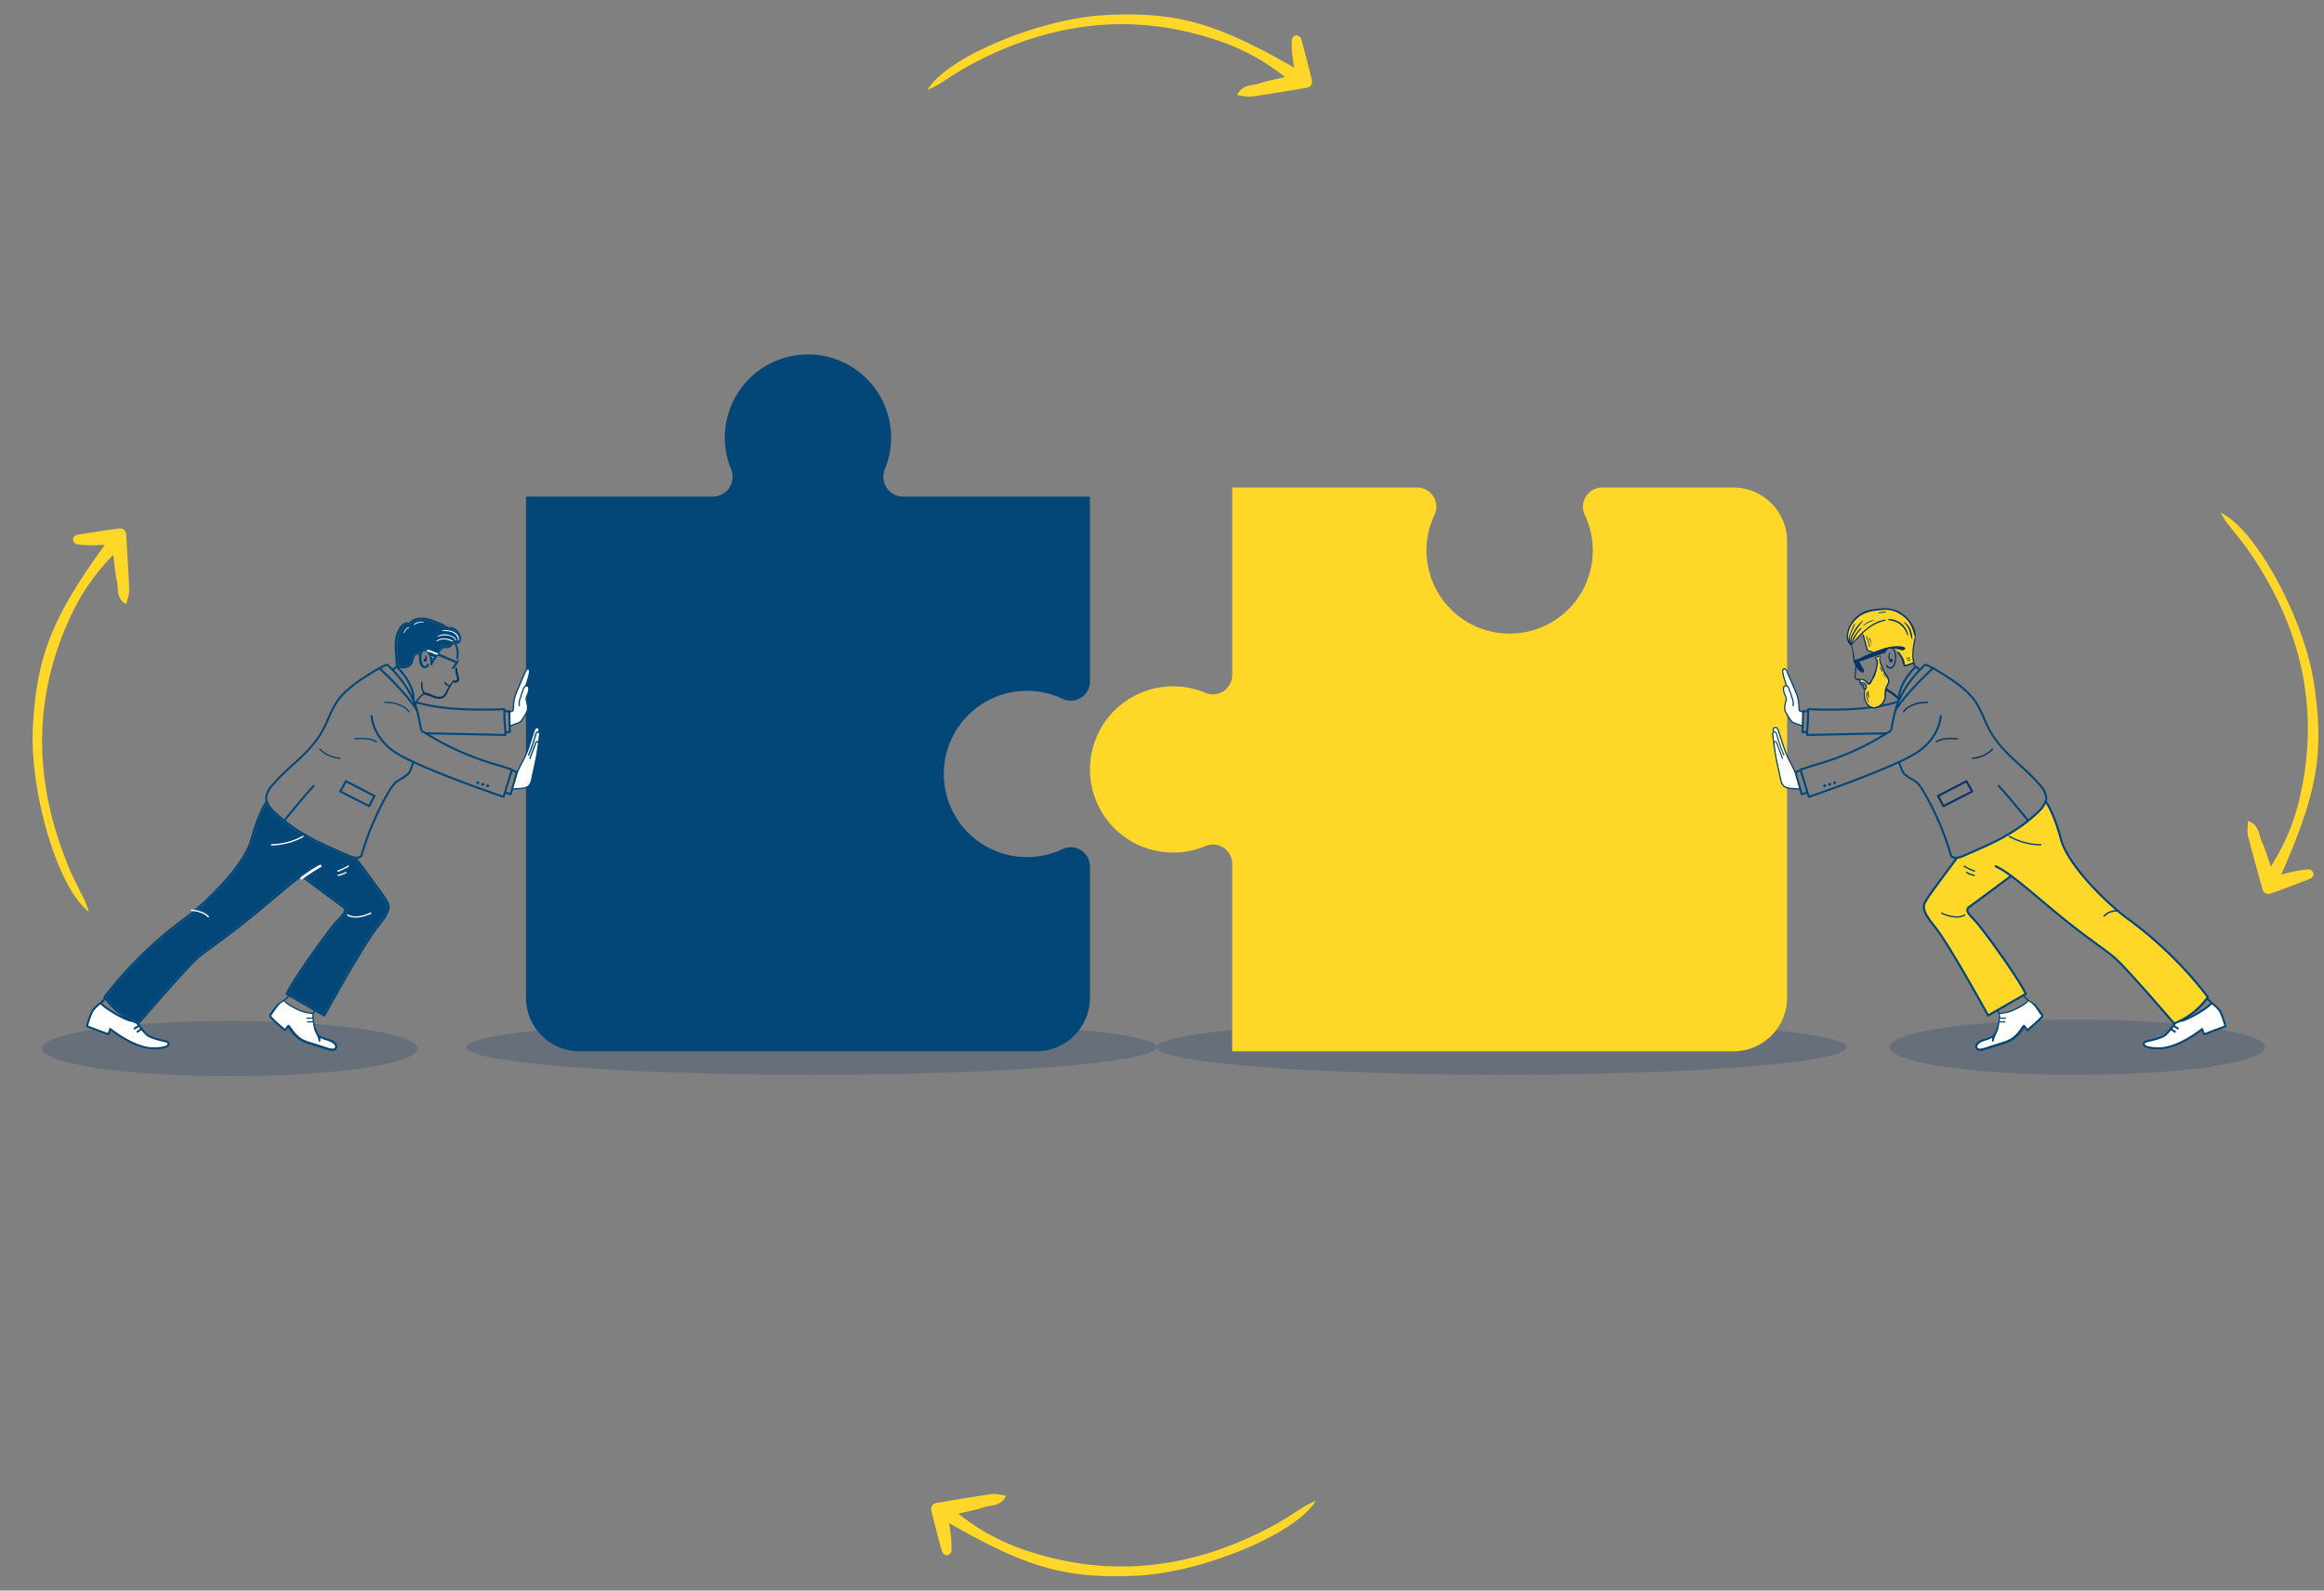 <svg xmlns="http://www.w3.org/2000/svg" xmlns:xlink="http://www.w3.org/1999/xlink" width="1615.786" height="1106.185" viewBox="0 0 1615.786 1106.185">
  <rect x="0" y="0" width="1615.786" height="1106.185" fill="#808080" stroke="none"/>
  <defs>
    <clipPath id="clip-path">
      <rect id="Rectangle_2387" data-name="Rectangle 2387" width="266.295" height="62.762" fill="#ffd729"/>
    </clipPath>
    <clipPath id="clip-path-5">
      <rect id="Rectangle_2402" data-name="Rectangle 2402" width="1545.594" height="501.996" fill="none"/>
    </clipPath>
    <clipPath id="clip-path-7">
      <rect id="Rectangle_2395" data-name="Rectangle 2395" width="479.808" height="38.44" fill="none"/>
    </clipPath>
    <clipPath id="clip-path-10">
      <rect id="Rectangle_2398" data-name="Rectangle 2398" width="261.068" height="38.44" fill="none"/>
    </clipPath>
    <clipPath id="clip-path-11">
      <rect id="Rectangle_2399" data-name="Rectangle 2399" width="261.069" height="38.44" fill="none"/>
    </clipPath>
  </defs>
  <g id="Group_1302" data-name="Group 1302" transform="translate(-157.976 -2903.789)">
    <g id="Group_1153" data-name="Group 1153" transform="matrix(0.998, 0.07, -0.07, 0.998, 807.109, 2903.789)">
      <g id="Group_1152" data-name="Group 1152" transform="translate(0 0)" clip-path="url(#clip-path)">
        <path id="Path_5201" data-name="Path 5201" d="M0,62.762C11.922,38.808,75.212,7.407,120.127,2.058c48.617-5.789,76.366-.179,133.053,27.291-.8-3.815-1.564-6.779-2.022-9.79a57.229,57.229,0,0,1-.9-9.9c.025-1.026,1.811-2.682,2.94-2.817A4.218,4.218,0,0,1,256.621,9c3.277,9.167,6.356,18.405,9.33,27.675.992,3.094-.158,5.363-3.535,6.162-12.417,2.931-24.8,6.019-37.271,8.684-2.94.629-6.186-.167-10.153-.346,3.191-8.053,10.026-7.059,14.927-9.172,5.179-2.235,10.754-3.554,17.364-5.656a150.78,150.78,0,0,0-48.384-22.1C137.075-1.941,80.038,10.206,26.949,44.261c-6.912,4.434-13.308,9.668-20,14.445C5.135,60,3.1,60.969,0,62.762" transform="translate(0 0)" fill="#ffd729"/>
      </g>
    </g>
    <g id="Group_1160" data-name="Group 1160" transform="matrix(0.998, 0.07, -0.07, 0.998, 807.109, 3928.789)">
      <g id="Group_1152-2" data-name="Group 1152" transform="translate(0 0)" clip-path="url(#clip-path)">
        <path id="Path_5201-2" data-name="Path 5201" d="M266.295,0c-11.922,23.953-75.212,55.355-120.127,60.7C97.55,66.493,69.8,60.882,13.114,33.413c.8,3.815,1.564,6.779,2.022,9.79a57.229,57.229,0,0,1,.9,9.9c-.025,1.026-1.811,2.682-2.94,2.817a4.218,4.218,0,0,1-3.417-2.159C6.4,44.594,3.318,35.355.344,26.086c-.992-3.094.158-5.364,3.535-6.162C16.3,16.993,28.676,13.9,41.149,11.24c2.94-.629,6.186.167,10.153.346-3.191,8.053-10.026,7.059-14.927,9.172-5.179,2.235-10.754,3.554-17.364,5.656a150.78,150.78,0,0,0,48.384,22.1C129.219,64.7,186.256,52.556,239.346,18.5c6.912-4.434,13.308-9.668,20-14.445C261.159,2.765,263.2,1.792,266.295,0" transform="translate(0 0)" fill="#ffd729"/>
      </g>
    </g>
    <g id="Group_1157" data-name="Group 1157" transform="matrix(0.035, 0.999, -0.999, 0.035, 1764.468, 3258.1)">
      <g id="Group_1152-3" data-name="Group 1152" transform="translate(0 0)" clip-path="url(#clip-path)">
        <path id="Path_5201-3" data-name="Path 5201" d="M0,62.762C11.922,38.808,75.212,7.407,120.127,2.058c48.617-5.789,76.366-.179,133.053,27.291-.8-3.815-1.564-6.779-2.022-9.79a57.229,57.229,0,0,1-.9-9.9c.025-1.026,1.811-2.682,2.94-2.817A4.218,4.218,0,0,1,256.621,9c3.277,9.167,6.356,18.405,9.33,27.675.992,3.094-.158,5.363-3.535,6.162-12.417,2.931-24.8,6.019-37.271,8.684-2.94.629-6.186-.167-10.153-.346,3.191-8.053,10.026-7.059,14.927-9.172,5.179-2.235,10.754-3.554,17.364-5.656a150.78,150.78,0,0,0-48.384-22.1C137.075-1.941,80.038,10.206,26.949,44.261c-6.912,4.434-13.308,9.668-20,14.445C5.135,60,3.1,60.969,0,62.762" transform="translate(0 0)" fill="#ffd729"/>
      </g>
    </g>
    <g id="Group_1159" data-name="Group 1159" transform="translate(157.976 3526.937) rotate(-80)">
      <g id="Group_1152-4" data-name="Group 1152" transform="translate(0)" clip-path="url(#clip-path)">
        <path id="Path_5201-4" data-name="Path 5201" d="M0,62.762C11.922,38.809,75.212,7.407,120.127,2.058c48.617-5.789,76.366-.179,133.053,27.291-.8-3.815-1.564-6.78-2.022-9.79a57.23,57.23,0,0,1-.9-9.9c.025-1.026,1.811-2.682,2.94-2.817A4.218,4.218,0,0,1,256.621,9c3.277,9.167,6.356,18.406,9.33,27.675.992,3.094-.158,5.364-3.535,6.162-12.417,2.931-24.8,6.019-37.271,8.684-2.94.629-6.186-.167-10.153-.346,3.191-8.053,10.026-7.059,14.927-9.172,5.179-2.235,10.754-3.554,17.364-5.656a150.779,150.779,0,0,0-48.384-22.1C137.075-1.941,80.038,10.206,26.949,44.262c-6.912,4.434-13.308,9.668-20,14.445C5.135,60,3.1,60.97,0,62.762" transform="translate(0 0)" fill="#ffd729"/>
      </g>
    </g>
    <g id="Group_1189" data-name="Group 1189" transform="translate(187.203 3150.263)">
      <g id="Group_1188" data-name="Group 1188" clip-path="url(#clip-path-5)">
        <g id="Group_1179" data-name="Group 1179">
          <g id="Group_1178" data-name="Group 1178" clip-path="url(#clip-path-5)">
            <g id="Group_1174" data-name="Group 1174" transform="translate(774.95 462.611)" opacity="0.2">
              <g id="Group_1173" data-name="Group 1173">
                <g id="Group_1172" data-name="Group 1172" clip-path="url(#clip-path-7)">
                  <path id="Path_5228" data-name="Path 5228" d="M1157.218,710.03c0,10.615,107.408,19.22,239.9,19.22s239.9-8.605,239.9-19.22-107.409-19.22-239.9-19.22-239.9,8.605-239.9,19.22" transform="translate(-1157.219 -690.81)" fill="#053366"/>
                </g>
              </g>
            </g>
            <g id="Group_1177" data-name="Group 1177" transform="translate(295.142 462.611)" opacity="0.2">
              <g id="Group_1176" data-name="Group 1176">
                <g id="Group_1175" data-name="Group 1175" clip-path="url(#clip-path-7)">
                  <path id="Path_5229" data-name="Path 5229" d="M440.73,710.03c0,10.615,107.408,19.22,239.9,19.22s239.9-8.605,239.9-19.22-107.409-19.22-239.9-19.22-239.9,8.605-239.9,19.22" transform="translate(-440.73 -690.81)" fill="#053366"/>
                </g>
              </g>
            </g>
            <path id="Path_5230" data-name="Path 5230" d="M850.071,233.994a57.523,57.523,0,0,1,25.4,5.546,13.322,13.322,0,0,0,19.069-12.006V98.908H764.657a13.786,13.786,0,0,1-12.71-19.086,57.807,57.807,0,1,0-106.891.083,13.765,13.765,0,0,1-12.744,19H502.432V447.367a37.319,37.319,0,0,0,37.319,37.319H857.218a37.319,37.319,0,0,0,37.319-37.319v-91.3A13.339,13.339,0,0,0,875.4,344.084a57.809,57.809,0,1,1-25.332-110.09" transform="translate(-165.971 0)" fill="#024778"/>
            <path id="Path_5231" data-name="Path 5231" d="M1321.95,182.715a57.534,57.534,0,0,1,5.528-25.359,13.35,13.35,0,0,0-12.03-19.107H1186.864v130.39a13.424,13.424,0,0,1-18.615,12.4,57.807,57.807,0,1,0,.079,106.5,13.407,13.407,0,0,1,18.536,12.433V530.354h348.458a37.319,37.319,0,0,0,37.319-37.319V175.568a37.319,37.319,0,0,0-37.319-37.319h-91.263a13.367,13.367,0,0,0-12,19.171,57.809,57.809,0,1,1-110.108,25.295" transform="translate(-359.39 -45.668)" fill="#ffd729"/>
          </g>
        </g>
        <g id="Group_1187" data-name="Group 1187">
          <g id="Group_1186" data-name="Group 1186" clip-path="url(#clip-path-5)">
            <g id="Group_1182" data-name="Group 1182" transform="translate(0 463.557)" opacity="0.2">
              <g id="Group_1181" data-name="Group 1181">
                <g id="Group_1180" data-name="Group 1180" clip-path="url(#clip-path-10)">
                  <path id="Path_5232" data-name="Path 5232" d="M0,711.441c0,10.615,58.442,19.22,130.534,19.22s130.535-8.605,130.535-19.22-58.442-19.22-130.535-19.22S0,700.826,0,711.441" transform="translate(0 -692.221)" fill="#053366"/>
                </g>
              </g>
            </g>
            <path id="Path_5233" data-name="Path 5233" d="M368.43,308.05v0l.131.064a8.981,8.981,0,0,0,7.724-.569,6.151,6.151,0,0,0,2.664-3.749c.416-1.392,1.339-5.9,3.814-4.581a.367.367,0,0,0,.277.02c-.029.207-.049.413-.059.614-.116,2.308.069,6.012,1.809,7.743a3.07,3.07,0,0,0,5.235-1.365c.189-.622-.7-1.234-1.152-.692-.383.457-.93,1.3-1.57,1.4-1.086.168-1.688-1.146-1.929-1.94a16.221,16.221,0,0,1-.664-4.236c-.04-1.411.226-4.329,2.363-3.96,1.313.227,2.357,1.607,2.916,2.707a.292.292,0,0,0,.37.113c.121.757.3,1.518.384,2.229.155,1.411.157,2.839.345,4.244a.359.359,0,0,0,.346.328c.084.4.678.355.788-.007.726-2.395,2.472-4.342,3.7-6.46a.315.315,0,0,0,.042-.21c.9.353,1.787.708,2.665,1.077q2.58,1.086,5.156,2.183a34.164,34.164,0,0,0,4.626,1.88c-.184.241-.366.481-.552.714a9.487,9.487,0,0,0-1.982,3.038.5.5,0,0,0,.715.567,8.869,8.869,0,0,0,2.33-2.655,15.42,15.42,0,0,0,2.019-3.308c.157-.414-.394-.634-.678-.407a7.708,7.708,0,0,0-.974.954c-.015-.011-.027-.024-.043-.035a28.109,28.109,0,0,0-4.785-2.191q-2.454-1.04-4.912-2.07c-.93-.39-1.862-.8-2.8-1.215a.434.434,0,0,0,.167-.1,11.8,11.8,0,0,0,1.289-1.888,8.492,8.492,0,0,1,2.025-1.933,6.005,6.005,0,0,0,2,.291,5.359,5.359,0,0,0,2.419-.658c.835-.463,1.38-1.262,2.162-1.781a3.256,3.256,0,0,1,.931-.413l.005.015a14.4,14.4,0,0,1,1.466,7.307c-.044.636-.118,1.269-.2,1.9a1.007,1.007,0,0,0-.056.394,1.374,1.374,0,0,0,.113.607.531.531,0,0,0,.222.224.607.607,0,0,0,.42.12.592.592,0,0,0,.426-.28.671.671,0,0,0,.119-.325l.044.035c.45-3.559.642-7.121-1.374-10.226a3.917,3.917,0,0,0,2.7-1.124,3.332,3.332,0,0,0,.678-2.365.409.409,0,0,0,.136-.371c-.549-3.283-2.782-6.816-6.2-7.64a12.862,12.862,0,0,0-2.345-.175,5.715,5.715,0,0,1-2.993-1.453,26.641,26.641,0,0,0-5.3-2.4c-3.619-1.449-7.442-2.93-11.408-2.754-2.987.133-6.292,1.119-7.976,3.711-2.077-1.19-4.634.424-5.954,2.1a19.3,19.3,0,0,0-3.752,8.724,40.551,40.551,0,0,0-.238,9.48c.217,3.232.376,6.51.8,9.722a.614.614,0,0,0,.421.526m43.98-18.745a2.258,2.258,0,0,1-2.165,1.648,7.115,7.115,0,0,0-3.185.683c-1.283.793-1.974,1.938-3.6,2.09-1.5.141-2.438-.719-3.787-1.058a.365.365,0,0,0-.448.437,2.281,2.281,0,0,0,1.069,1.359,5.981,5.981,0,0,0-1.587,1.351,6.988,6.988,0,0,0-1.6,2.422.419.419,0,0,0,.02.3,63.3,63.3,0,0,0-6.754-2.664.707.707,0,0,0-.879.522,3.847,3.847,0,0,0-1.663-.612c-2.1-.208-3.3,1.5-3.735,3.307a2.2,2.2,0,0,0-2.863-.127,5.96,5.96,0,0,0-2.267,3.52c-.68,2.234-1.294,4.07-3.721,4.791a9.56,9.56,0,0,1-5.706-.15c-.113-5.248-1.039-10.477-.724-15.736a21.285,21.285,0,0,1,2.138-8.336c1.215-2.419,3.108-5.409,6.219-4.339a.418.418,0,0,0,.541-.185.608.608,0,0,0,.177-.1,12.112,12.112,0,0,1,8.656-3.089c3.512.163,6.819,1.6,10.074,2.789a21.142,21.142,0,0,1,5.077,2.37,5.828,5.828,0,0,0,3.782,1.2c3.943-.028,5.509,3.212,6.941,6.286a4.679,4.679,0,0,1,0,1.326" transform="translate(-120.943 -90.272)" fill="#024778"/>
            <path id="Path_5234" data-name="Path 5234" d="M399.168,307.343c1.018-.94,2.887-.067,3.98.377.927.376,1.83.81,2.757,1.186.636.258,1.1.287,1.367.932a.1.1,0,0,1-.04.137c-1.029.741-2.938-.421-3.964-.838a13.905,13.905,0,0,0-2.277-.751c-.715-.155-1.353-.145-1.831-.741a.218.218,0,0,1,.007-.3" transform="translate(-131.838 -101.388)" fill="#fff"/>
            <path id="Path_5235" data-name="Path 5235" d="M397.22,313.244a.427.427,0,0,1,.827-.207,5.135,5.135,0,0,1,.208,3.023,1.115,1.115,0,0,1-1.846.623,1.006,1.006,0,0,1,.5-1.64.865.865,0,0,1,.479.058c.006-.092.01-.185.013-.274a6.569,6.569,0,0,0-.184-1.583" transform="translate(-130.865 -103.307)" fill="#053366"/>
            <path id="Path_5236" data-name="Path 5236" d="M370.857,283.306a21.278,21.278,0,0,0-2.138,8.335c-.315,5.26.611,10.489.725,15.737a9.558,9.558,0,0,0,5.706.149c2.427-.721,3.042-2.557,3.721-4.791a5.964,5.964,0,0,1,2.268-3.519,2.2,2.2,0,0,1,2.863.127c.437-1.809,1.635-3.516,3.735-3.308a3.861,3.861,0,0,1,1.663.612.707.707,0,0,1,.879-.522,63.193,63.193,0,0,1,6.754,2.665.424.424,0,0,1-.02-.3,7.01,7.01,0,0,1,1.6-2.422,6,6,0,0,1,1.587-1.351,2.282,2.282,0,0,1-1.069-1.359.365.365,0,0,1,.448-.436c1.349.339,2.283,1.2,3.788,1.057,1.629-.152,2.32-1.3,3.6-2.089a7.121,7.121,0,0,1,3.184-.684,2.257,2.257,0,0,0,2.165-1.647,4.655,4.655,0,0,0,0-1.326c-1.432-3.074-3-6.314-6.941-6.287a5.826,5.826,0,0,1-3.782-1.2,21.185,21.185,0,0,0-5.077-2.37c-3.255-1.193-6.562-2.625-10.073-2.789a12.12,12.12,0,0,0-8.657,3.089.584.584,0,0,1-.176.1.418.418,0,0,1-.541.185c-3.112-1.07-5.005,1.919-6.22,4.339" transform="translate(-121.779 -91.032)" fill="#024778"/>
            <path id="Path_5237" data-name="Path 5237" d="M379.3,283.551c-1.5-1.123-3.568,2.672-3.926,3.711-.062.18.193.378.311.19.865-1.38,1.768-3.425,3.554-3.693a.12.12,0,0,0,.061-.209" transform="translate(-123.997 -93.599)" fill="#fff"/>
            <path id="Path_5238" data-name="Path 5238" d="M392.9,277.886c-2.031-.554-5.886-.138-7,1.957a.151.151,0,0,0,.225.181,7.526,7.526,0,0,1,3.282-1.635,19.549,19.549,0,0,1,3.487-.269c.145-.005.121-.2,0-.234" transform="translate(-127.473 -91.722)" fill="#fff"/>
            <path id="Path_5239" data-name="Path 5239" d="M426.93,293.46c.6-5.945-7.039-7.853-11.537-6.865-.187.041-.234.362-.005.369,2.456.072,4.913-.089,7.2,1a6.8,6.8,0,0,1,3.919,5.491.214.214,0,0,0,.422.006" transform="translate(-137.166 -94.59)" fill="#fff"/>
            <path id="Path_5240" data-name="Path 5240" d="M423.569,294.912c-.431-2.217-3.365-3.413-5.312-3.891a10.314,10.314,0,0,0-7.567.92c-.192.111-.015.4.179.329,3.925-1.4,10.018-1.44,12.379,2.768.087.155.354.044.321-.125" transform="translate(-135.638 -96.026)" fill="#fff"/>
            <path id="Path_5241" data-name="Path 5241" d="M421.245,296.882c-3.119-2.073-8.7-2.71-11.745-.192a.218.218,0,0,0,.256.352,9.663,9.663,0,0,1,5.854-1.286c1.927.189,3.644,1.077,5.521,1.386.136.022.238-.177.114-.26" transform="translate(-135.243 -97.466)" fill="#fff"/>
            <path id="Path_5242" data-name="Path 5242" d="M405.992,314.331a2.788,2.788,0,0,0-.8-.35,3.351,3.351,0,0,0-.852-.214c-.127-.006-.228.156-.108.246a3.261,3.261,0,0,0,.782.374,2.836,2.836,0,0,0,.848.246c.155.009.281-.194.133-.3" transform="translate(-133.513 -103.648)" fill="#fff"/>
            <path id="Path_5243" data-name="Path 5243" d="M405.779,316.1a.6.6,0,0,0-.346-.149.156.156,0,0,0-.12.274.593.593,0,0,0,.344.153.159.159,0,0,0,.122-.278" transform="translate(-133.871 -104.369)" fill="#fff"/>
            <path id="Path_5244" data-name="Path 5244" d="M419.289,330.107a16.594,16.594,0,0,1-.637-3.963l-.025.005a.82.82,0,0,0-.362-.761.594.594,0,0,0-.759.119.641.641,0,0,0-.259.343,1.431,1.431,0,0,0-.049.417l-.007,0c0,.032,0,.064.005.1s0,.074,0,.111a.99.99,0,0,0,.017.167,17.935,17.935,0,0,0,.487,3.395c.254,1.024,1.59,3.524.173,4.17-.79.359-1.641-.429-2.393.1a.56.56,0,0,0-.217.744.064.064,0,0,0,.008.011c-.125.145-.247.291-.366.439-.033.041-.063.08-.091.12a21.773,21.773,0,0,0-1.611,2.132,11.9,11.9,0,0,0-1.3-.852c-.608-.461-1.049-1.264-1.714-1.605-.232-.119-.609.012-.581.324.078.851.888,1.5,1.562,1.957a3.56,3.56,0,0,0,1.688.707c-.421.66-.818,1.334-1.193,2.008-1.083,1.948-1.675,4.412-4.078,5.067-3.936,1.073-7.488-2.315-11.285-2.822l-.007,0c-1-.2-1.586-2.9-1.586-2.9-.218-1.392-.133-2.813-.357-4.195-.091-.558-.862-.376-.912.106a13.175,13.175,0,0,0,.409,4.485,12.334,12.334,0,0,0,.519,1.637l-.007-.008s.561,1.469.656,1.666l0,0a1.03,1.03,0,0,0,.256.394,33.054,33.054,0,0,0,3.485,1.151c1.172.41,2.307.915,3.475,1.336a9.037,9.037,0,0,0,5.872.437c2.017-.66,2.89-2.161,3.682-4.023a51.044,51.044,0,0,1,3.91-7l.084-.115a3.654,3.654,0,0,0,2.028.262,2.437,2.437,0,0,0,2.162-1.834c.344-1.307-.332-2.594-.683-3.82" transform="translate(-129.949 -107.457)" fill="#053366"/>
            <path id="Path_5245" data-name="Path 5245" d="M393.36,351.623c-1.506.657-2.967,2.422-4.025,3.64a9.863,9.863,0,0,0-2.361,3.89l.928.125v-.018a.473.473,0,0,0-.945,0v.018c0,.516.824.663.927.126a9.264,9.264,0,0,1,2.286-3.663c.972-1.094,2.294-2.7,3.666-3.3.556-.242.076-1.057-.477-.816" transform="translate(-127.825 -116.139)" fill="#053366"/>
            <path id="Path_5246" data-name="Path 5246" d="M361.1,368.763a1.614,1.614,0,0,0-.138-.157,4.307,4.307,0,0,0,.138-1.736,1.906,1.906,0,0,0-3.443-1.013,5.167,5.167,0,0,0-1,1.992l-2.789,8.572A69.413,69.413,0,0,1,349.51,387.6l-.4.757c-1.29,2.422-2.618,4.915-3.718,7.458l-2.89-1a.709.709,0,0,0-.484-.628l-9.128-3a190.781,190.781,0,0,1-48.434-20.837l52.717,1.1h.015a.708.708,0,0,0,.709-.713c0-.41-.015-.819-.025-1.229h2.476a.708.708,0,0,0,.708-.728l-.112-4.055c2.377-.782,5.293-1.87,6.024-2.174,1.371-.569,2.631-2.664,4.089-5.09.369-.614.745-1.242,1.132-1.854,1.756-2.784.688-6.558.232-8.17-.046-.163-.086-.3-.115-.415a6.421,6.421,0,0,1-.09-2.223c1-2.145,1.907-4.419,1.8-6.542a2.171,2.171,0,0,0-.781-1.691,2.221,2.221,0,0,0-1.207-.435c.01-.023.019-.047.029-.07.7-1.708,2.743-8.29,2.516-10.012-.188-1.423-1-1.686-1.344-1.733-.891-.122-1.815.614-2.36,1.878-.153.355-.474,1.1-.9,2.082-3.013,6.944-5.838,13.486-6.1,14.329-.151.495-1.477,4.9-1.422,7.069a23.049,23.049,0,0,1-.321,3.862,2.913,2.913,0,0,1-.569.317c-.142.062-.528.189-.9.306v-.044a.7.7,0,0,0-.224-.5.7.7,0,0,0-.513-.19l-2.7.114c.008-.232.013-.463.025-.7,0-.01,0-.02,0-.03a.158.158,0,0,0,0-.031c0-.013,0-.026,0-.04a.65.65,0,0,0-.01-.073c-.005-.023-.01-.044-.017-.066s-.015-.044-.023-.066-.019-.042-.031-.063-.021-.038-.032-.056-.029-.04-.045-.06-.025-.03-.039-.044a.626.626,0,0,0-.058-.053c-.015-.012-.028-.023-.044-.034s-.046-.029-.07-.042a.537.537,0,0,0-.048-.024.653.653,0,0,0-.079-.029c-.017-.005-.035-.011-.054-.015a.637.637,0,0,0-.081-.012c-.012,0-.024-.005-.036-.006s-.02,0-.03,0-.021,0-.031,0c-17.482.626-42.827.81-61.021-4.816a.71.71,0,0,0-.886.467.678.678,0,0,0-.019.1c-.218-.511-.4-.915-.49-1.12.483-12.466-11.507-23.58-12.02-24.049a.709.709,0,0,0-.915-.035l-2.337,1.83c-1.1-1.112-2.234-2.182-3.388-3.191a.7.7,0,0,0-.72-.128c-4.8,1.845-9.023,4.541-13.5,7.4-1.323.844-2.691,1.716-4.129,2.6-5.749,3.98-11.773,8.4-16.708,14.818a73.374,73.374,0,0,0-6.969,13.184,79.961,79.961,0,0,1-5.8,11.4c-5.374,8.33-12,14.376-19.018,20.778a146.043,146.043,0,0,0-14.95,15.063,16.221,16.221,0,0,0-3.453,7.884.744.744,0,0,0-.009.116,8.223,8.223,0,0,0,.364,2.352c-1.041,1.494-6,9.192-10.514,26.2-5.1,19.2-34.553,46.611-45.977,54.809a276.778,276.778,0,0,0-56.088,54.763.708.708,0,0,0-.046.791c.029.05.134.222.308.488a24.5,24.5,0,0,0-2.55,2.671,27.729,27.729,0,0,0-5.426,4.945c-2.188,2.764-4.5,11.341-4.6,11.7a.708.708,0,0,0,.435.846l14.859,5.586a.71.71,0,0,0,.915-.421l1-2.758c3.439,2.7,17.32,12.944,29.5,12.944,7.173,0,10.885-1.064,11.349-3.253a2.451,2.451,0,0,0-1.341-2.572,18.169,18.169,0,0,0-2.234-.59c-3.179-.75-9.794-2.311-11.862-4.3a60.717,60.717,0,0,1-5.679-6.738c1.321-1.542,33.347-38.88,41.446-45.8,2.955-2.527,6.7-5.263,11.443-8.728,6.442-4.706,14.459-10.563,25.087-19.183,5.076-4.117,10.012-8.273,14.786-12.292,7.353-6.19,14.124-11.89,19.937-16.213,3.278,2.445,24.791,18.482,28.435,21.047a2.621,2.621,0,0,1,1.312,1.726c.139,1.371-1.653,3.275-3.923,5.685-.718.762-1.532,1.626-2.355,2.549-4.735,5.308-28.457,37.692-34.312,49.851a.71.71,0,0,0,.286.922l1.246.714a14.588,14.588,0,0,1-2.961,2.689.48.48,0,0,0-.177.215c-.946.629-1.862,1.3-2.764,1.987-1.427.637-2.561,2.211-3.465,3.384-.685.889-1.343,1.8-2,2.7a6.765,6.765,0,0,0-1.6,2.624,2.253,2.253,0,0,0,0,.763c.247,1.013,1.277,1.717,1.992,2.415q1.28,1.251,2.606,2.453l.414.375h0l.018.016c.508.46,1.023.923,1.548,1.379l3.725,3.318a.727.727,0,0,0,1.178.035,26.451,26.451,0,0,0,1.61-2.289,26.03,26.03,0,0,0,8.167,8.815c3.535,2.308,7.863,3.24,11.846,4.5,2.208.7,4.414,1.4,6.624,2.092,1.68.523,3.5,1.092,5.271.655a2.8,2.8,0,0,0,2.35-2.845,5.264,5.264,0,0,0-2.432-3.662c-3.034-2.155-7.133-1.854-10.009-4.271a.478.478,0,0,0-.32-.123c-.4-.747-.839-1.452-1.154-2.065a23.192,23.192,0,0,1-1.6-4.215c-.133-.462-.21-1.066-.357-1.629-.319-2.163-.861-4.467-.439-6.627a.511.511,0,0,0,.007-.109c.272-.578.571-1.142.887-1.7l6.027,3.459a.708.708,0,0,0,.975-.275c.272-.5,27.285-49.852,37.4-62.138,9.751-11.84,7.793-15.11,5.72-18.573-.171-.286-.344-.574-.51-.869-1.826-3.261-16.472-22.785-20.264-27.827a5.72,5.72,0,0,0,3.163-1.225.7.7,0,0,0,.238-.358,195.229,195.229,0,0,1,20.22-46.565,25.277,25.277,0,0,1,3.2-4.12,31.716,31.716,0,0,1,3.942-2.643,27.775,27.775,0,0,0,5.527-3.994.7.7,0,0,0,.106-.136,24.175,24.175,0,0,0,1.854-4.115,29.676,29.676,0,0,1,1.286-3.07v0c22.974,10.568,59.906,23.217,61.882,23.892a.709.709,0,0,0,.907-.461l.769-2.486,3.283,1.161a.715.715,0,0,0,.562-.038.71.71,0,0,0,.356-.435l.952-3.337c1.1-.162,2.235-.241,3.338-.312.723-.047,1.469-.1,2.2-.168,1.769-.175,3.972-.394,5.573-1.8,1.738-1.533,2.211-4.027,2.555-5.848.37-1.959.888-4.284,1.436-6.746.823-3.7,1.676-7.53,2.115-10.518q.31-2.1.591-4.2c.027-.2.082-.455.139-.731a7.779,7.779,0,0,0,.246-2.176c.14-.969.715-4.943.8-5.737a2.6,2.6,0,0,0-.427-1.865m-19.171-14.038a3.505,3.505,0,0,0,.941-.578.478.478,0,0,0,.148-.267,24.22,24.22,0,0,0,.366-4.223,29.348,29.348,0,0,1,1.38-6.77c.277-.908,4.329-10.243,6.058-14.228.428-.985.751-1.73.9-2.085.4-.922,1-1.363,1.361-1.315.265.037.465.381.536.921.183,1.384-1.688,7.668-2.452,9.529-.108.265-.195.468-.25.6a3.938,3.938,0,0,0-1.687,2.49s-.52,1.381-1.065,2.843c-.243.651-.375,1.133-.5,1.6a18.294,18.294,0,0,1-.78,2.334,10.579,10.579,0,0,0-.421,4.829.472.472,0,0,0,.467.4.522.522,0,0,0,.072-.005.473.473,0,0,0,.4-.538,9.748,9.748,0,0,1,.362-4.332,19.161,19.161,0,0,0,.815-2.439,15.907,15.907,0,0,1,.476-1.519c.546-1.461,1.065-2.841,1.079-2.886a2.993,2.993,0,0,1,1.3-1.984,1.7,1.7,0,0,1,1.211.219,1.28,1.28,0,0,1,.417.994c.1,1.937-.777,4.1-1.739,6.156a.508.508,0,0,0-.038.125,7.378,7.378,0,0,0,.1,2.671c.031.118.072.264.121.436.422,1.491,1.41,4.98-.121,7.409-.39.617-.77,1.251-1.142,1.871-1.257,2.091-2.557,4.254-3.642,4.7-.674.281-3.411,1.3-5.689,2.06l-.237-8.6c.433-.131,1.022-.316,1.257-.421m-2.682.155.364,13.217h-1.8c-.07-1.6-.177-3.179-.286-4.727-.192-2.717-.385-5.511-.358-8.4Zm-64.189-6.234c13.468,4.165,30.742,5.184,45.932,5.184,5.266,0,10.276-.123,14.8-.28a92.484,92.484,0,0,0,.329,9.92c.151,2.142.307,4.35.346,6.553l-54.434-1.138c-.623-.378-1.144-.69-1.558-.925a7.487,7.487,0,0,1-1.063-.737c-.982-5.161-2-10.491-3.437-15.651a29.915,29.915,0,0,0-1.108-3.026.7.7,0,0,0,.2.1m-13.522-24.5c1.917,1.893,9.619,10,10.946,19.211A76.121,76.121,0,0,0,259.813,325.5Zm-6.725-1.505a73.476,73.476,0,0,1,17.911,24.526v0l0,.005c.007.017.415.917.861,2-7.679-10.515-19.96-22.122-22.743-24.707,1.3-.668,2.61-1.286,3.968-1.826M59.034,554.982a49.98,49.98,0,0,0,12.86,11.989c-6.308-2.986-14.033-8.226-15-9.764a23.64,23.64,0,0,1,2.139-2.225m24.2,20.062q-1.052.762-2.132,1.481c-.757.5-.048,1.729.715,1.223q1.172-.776,2.306-1.605a42.668,42.668,0,0,0,3.162,3.486c2.348,2.258,8.965,3.82,12.519,4.659.886.209,1.8.425,1.984.506a1.087,1.087,0,0,1,.53.982c-.075.356-.91,2.13-9.963,2.13-13.214,0-29.218-13.111-29.378-13.243a.709.709,0,0,0-1.118.3l-1.1,3.014-13.581-5.106c.573-2.024,2.476-8.437,4.168-10.574a25.4,25.4,0,0,1,4.476-4.191c2.478,3.21,16.859,12,22.284,12.389q1.272.618,2.631,1.2a.7.7,0,0,0,.087.172c.035.051.28.393.671.92a19.948,19.948,0,0,0-2.491,1.513c-.772.481-.062,1.708.715,1.223l1.406-.877a5.41,5.41,0,0,1,1.243-.68l.013-.005c.26.339.543.7.846,1.084m120.952.062c.194.648.413,1.288.666,1.916.451,1.121,1.035,2.174,1.55,3.265a33.94,33.94,0,0,1,1.083,3.477.532.532,0,0,0,1.018,0,3.79,3.79,0,0,0-.063-2.5c2.53,1.948,6.185,1.91,8.762,3.861.792.6,2.2,2.053,1.369,3.145-.668.874-2.4.553-3.255.352-2.235-.526-4.437-1.383-6.625-2.077l-6.859-2.173a25.248,25.248,0,0,1-6.513-2.719,22.66,22.66,0,0,1-4.421-4.019c-1.389-1.588-2.464-3.383-3.774-5.024a.681.681,0,0,0-.675-.277.407.407,0,0,0-.289.058,4.958,4.958,0,0,0-1.338,1.383c-.329.423-.657.853-.972,1.291a.481.481,0,0,0-.071-.093c-1.7-1.66-3.6-3.127-5.347-4.738q-1.229-1.132-2.416-2.306c-.453-.447-.884-1.04-1.4-1.462a.473.473,0,0,1-.053-.693,15.173,15.173,0,0,0,1.059-1.479c.566-.8,1.134-1.593,1.69-2.4.589-.851,1.175-1.706,1.828-2.511.423-.52.945-.978,1.369-1.5.885-.68,1.787-1.337,2.716-1.958,2.186,2.679,5.66,4.332,8.685,5.859a27.985,27.985,0,0,0,11.183,3.057,11.065,11.065,0,0,0-.11,2.255,10.546,10.546,0,0,1-3.526.126c-.595-.082-.852.828-.251.911a11.934,11.934,0,0,0,3.843-.094c.052.535.127,1.07.207,1.6a18.706,18.706,0,0,1-3.484.14c-.607-.031-.606.913,0,.945a19.71,19.71,0,0,0,3.616-.159c.1.751.378,2.8.8,4.535M203.4,563.92a26.717,26.717,0,0,1-11.011-2.95c-2.853-1.437-6.418-3.093-8.449-5.646a15.4,15.4,0,0,0,2.87-2.7l17.311,9.934c-.254.447-.5.9-.721,1.361m49.919-78.595c.172.307.352.607.53.9,1.809,3.022,3.518,5.876-5.6,16.945-9.572,11.623-34,55.884-37.2,61.725l-25.033-14.367c6.267-12.5,29.17-43.738,33.8-48.932.811-.909,1.582-1.728,2.329-2.521,2.616-2.778,4.506-4.785,4.3-6.8a3.906,3.906,0,0,0-1.907-2.742c-3.52-2.477-23.843-17.624-28.058-20.766a56.189,56.189,0,0,1,9.873-6.048.709.709,0,0,0-.565-1.3c-7.47,3.249-18.537,12.566-31.352,23.355-4.769,4.015-9.7,8.166-14.767,12.275-10.6,8.6-18.6,14.443-25.029,19.14-4.767,3.482-8.532,6.233-11.528,8.795-7.96,6.805-37.622,41.318-41.309,45.618a50.748,50.748,0,0,1-22.421-17.614,275.312,275.312,0,0,1,55.486-54.077c1.836-1.317,4.133-3.129,6.718-5.319a10.758,10.758,0,0,1,8.738,3.428c.419.443,1.086-.226.668-.668a11.678,11.678,0,0,0-8.293-3.711c13.713-11.822,34.44-33.327,38.69-49.328,3.87-14.571,8.138-22.3,9.775-24.928a23.281,23.281,0,0,0,2.94,4.489.713.713,0,0,0,.052.058,108.842,108.842,0,0,0,25.169,18.832,5.543,5.543,0,0,0,1.388.859c.177.087.356.174.528.269,6.641,3.644,13.259,6.541,20.266,9.606,2.342,1.025,4.764,2.085,7.209,3.184a16.034,16.034,0,0,0,3.757,1.064c1.958,2.6,18.941,25.177,20.843,28.574m25.472-116.8a8.221,8.221,0,0,0,.986.666c.55.313,1.309.773,2.268,1.357a192.73,192.73,0,0,0,50.432,22l8.434,2.772-5.434,17.573c-6.822-2.353-61.886-21.512-75.616-31.434-14.342-10.364-14.9-23.73-14.906-23.863a.708.708,0,0,0-1.416.039c.015.574.555,14.177,15.491,24.972a90.628,90.628,0,0,0,13.51,7.376,31.338,31.338,0,0,0-1.329,3.172,23.147,23.147,0,0,1-1.7,3.808,27.1,27.1,0,0,1-5.2,3.72,33.035,33.035,0,0,0-4.143,2.789c-.016.013-.032.027-.048.043a26.74,26.74,0,0,0-3.415,4.391,196.694,196.694,0,0,0-20.318,46.7,4.953,4.953,0,0,1-3.431.771c-.017,0-.034,0-.052,0a13.794,13.794,0,0,1-3.64-.992c-2.424-1.09-4.849-2.152-7.195-3.178-6.977-3.052-13.566-5.936-20.152-9.55-.192-.105-.39-.2-.587-.3a4.194,4.194,0,0,1-1.087-.662.7.7,0,0,0-.159-.12,110.668,110.668,0,0,1-15.631-10.331c1.783-2.2,14.7-18.086,19.945-23.5a.709.709,0,0,0-1.019-.986c-5.284,5.458-18.252,21.405-20.03,23.6a109.376,109.376,0,0,1-8.169-7.392c-1.669-2.09-3.571-4.82-3.6-7.5a14.848,14.848,0,0,1,3.145-7.165,144.96,144.96,0,0,1,14.8-14.908c6.774-6.181,13.78-12.572,19.254-21.056a81.116,81.116,0,0,0,5.907-11.6,72.371,72.371,0,0,1,6.813-12.917c4.793-6.231,10.717-10.576,16.343-14.472,1.416-.871,2.789-1.747,4.116-2.594,2.55-1.627,5.02-3.2,7.55-4.583,1.988,1.83,18.352,17.058,25.633,28.829.863,3.37,1.57,6.8,2.234,10.216a1.09,1.09,0,0,1,.056.285c.042.216.086.433.127.65,0,0,.4,2.811,1.219,3.378m61.637,42.568-2.626-.928,4.323-13.979,2.326.8Zm20.165-40.567c-.062.575-.4,2.958-.624,4.517a1.289,1.289,0,0,0-.441-.143,1.46,1.46,0,0,0-1.225.451,3.018,3.018,0,0,0-.619,1.194c-.529,1.579-1.144,3.169-1.739,4.707-.712,1.838-1.447,3.738-2.046,5.649a.472.472,0,0,0,.9.283c.589-1.88,1.319-3.767,2.025-5.59.6-1.548,1.218-3.148,1.753-4.748a2.3,2.3,0,0,1,.409-.843.527.527,0,0,1,.431-.164.339.339,0,0,1,.267.175.963.963,0,0,1,.1.33c-.007.055-.013.09-.014.093a.467.467,0,0,0,.038.242,9.15,9.15,0,0,1-.242,1.668c-.062.3-.121.577-.15.8q-.282,2.1-.591,4.19c-.435,2.954-1.283,6.765-2.1,10.45-.55,2.47-1.069,4.8-1.442,6.776-.4,2.107-.871,4.1-2.253,5.316s-3.406,1.411-5.041,1.573c-.717.071-1.456.119-2.171.165-.984.064-1.992.131-2.993.259l3.113-10.914c1.142-2.773,2.6-5.508,4.007-8.158l.4-.758a70.024,70.024,0,0,0,4.429-11.332l2.788-8.573a4.381,4.381,0,0,1,.794-1.643,1.175,1.175,0,0,1,1.282-.375,1.163,1.163,0,0,1,.531.879,3.334,3.334,0,0,1-.053,1.134,1.479,1.479,0,0,0-.548-.019c-1.1.181-1.5,1.465-1.644,1.948q-.288.94-.575,1.88a100.369,100.369,0,0,1-4.43,12.525.472.472,0,0,0,.859.393,101.431,101.431,0,0,0,4.476-12.643q.285-.94.574-1.878c.252-.824.537-1.235.894-1.294a.722.722,0,0,1,.637.292,1.743,1.743,0,0,1,.235,1.187" transform="translate(-15.07 -106.075)" fill="#024778"/>
            <path id="Path_5247" data-name="Path 5247" d="M333.373,452.547,313.58,442.292a.71.71,0,0,0-.944.283l-3.995,7.115a.708.708,0,0,0,.3.978l20,10.2a.708.708,0,0,0,.946-.3l3.79-7.06a.71.71,0,0,0-.3-.964m-4.412,6.743-18.723-9.551,3.3-5.874,18.546,9.609Z" transform="translate(-101.925 -146.078)" fill="#024778"/>
            <path id="Path_5248" data-name="Path 5248" d="M366.247,362.618a22.537,22.537,0,0,0-10.63-1.868c-.6.046-.607.99,0,.945a21.224,21.224,0,0,1,8.829,1.221c2.741.986,5.964,2.385,7.458,5.031a.473.473,0,0,0,.816-.477c-1.388-2.457-3.958-3.777-6.472-4.852" transform="translate(-117.323 -119.149)" fill="#024778"/>
            <path id="Path_5249" data-name="Path 5249" d="M451.891,443.43a1.011,1.011,0,1,0,1.01,1.011,1.01,1.01,0,0,0-1.01-1.011" transform="translate(-148.941 -146.48)" fill="#024778"/>
            <path id="Path_5250" data-name="Path 5250" d="M457.065,444.94a1.011,1.011,0,1,0,1.01,1.011,1.01,1.01,0,0,0-1.01-1.011" transform="translate(-150.651 -146.979)" fill="#024778"/>
            <path id="Path_5251" data-name="Path 5251" d="M462.239,446.449a1.011,1.011,0,1,0,1.011,1.01,1.01,1.01,0,0,0-1.011-1.01" transform="translate(-152.36 -147.478)" fill="#024778"/>
            <path id="Path_5252" data-name="Path 5252" d="M302.245,415.636a21.132,21.132,0,0,1-13.619-6.172c-.443-.417-1.112.25-.668.668a22.151,22.151,0,0,0,14.287,6.45c.608.024.607-.921,0-.945" transform="translate(-95.074 -135.217)" fill="#024778"/>
            <path id="Path_5253" data-name="Path 5253" d="M324.694,398.391c-.6.038-.608.983,0,.945,4.583-.29,10.709-.678,14.617,2.115.5.354.968-.465.477-.816-4.045-2.891-10.385-2.541-15.094-2.244" transform="translate(-107.108 -131.539)" fill="#024778"/>
            <path id="Path_5254" data-name="Path 5254" d="M260.108,533.309c.172.307.352.607.53.9,1.809,3.022,3.518,5.876-5.6,16.945-9.571,11.622-33.994,55.884-37.2,61.724L192.8,598.517c6.267-12.5,29.17-43.739,33.8-48.932.811-.909,1.582-1.728,2.329-2.521,2.616-2.778,4.506-4.785,4.3-6.8a3.906,3.906,0,0,0-1.907-2.742c-3.52-2.477-23.843-17.624-28.058-20.766a56.152,56.152,0,0,1,9.873-6.047.709.709,0,0,0-.565-1.3c-7.469,3.249-18.537,12.566-31.351,23.355-4.769,4.015-9.7,8.166-14.767,12.275-10.6,8.6-18.6,14.443-25.029,19.14-4.767,3.482-8.532,6.233-11.528,8.795-7.96,6.805-37.622,41.318-41.309,45.618a50.743,50.743,0,0,1-22.421-17.614A275.313,275.313,0,0,1,121.66,546.9c1.836-1.317,4.133-3.128,6.718-5.318a10.76,10.76,0,0,1,8.738,3.428c.419.443,1.086-.226.668-.668a11.678,11.678,0,0,0-8.293-3.711c13.713-11.821,34.44-33.327,38.69-49.328,3.87-14.57,8.138-22.3,9.775-24.928a23.282,23.282,0,0,0,2.94,4.489.54.54,0,0,0,.052.058,108.861,108.861,0,0,0,25.168,18.833,5.6,5.6,0,0,0,1.388.859c.177.086.356.173.528.268,6.641,3.644,13.259,6.541,20.266,9.606,2.341,1.025,4.763,2.085,7.208,3.184a16,16,0,0,0,3.757,1.064c1.957,2.6,18.941,25.177,20.843,28.574" transform="translate(-21.86 -154.06)" fill="#024778"/>
            <path id="Path_5255" data-name="Path 5255" d="M259.743,499.969a46.443,46.443,0,0,1-21.618,5.761c-.606.021-.609.966,0,.945a47.5,47.5,0,0,0,22.095-5.89.473.473,0,0,0-.477-.816" transform="translate(-78.511 -165.136)" fill="#fff"/>
            <path id="Path_5256" data-name="Path 5256" d="M316.871,581.767c4.825,2.811,11.812.934,16.5-1.286.549-.26.07-1.075-.477-.816-4.368,2.069-11.049,3.907-15.547,1.286a.473.473,0,0,0-.477.816" transform="translate(-104.598 -191.467)" fill="#fff"/>
            <path id="Path_5257" data-name="Path 5257" d="M307.108,535.089a37.436,37.436,0,0,0,7.316-3.466c.517-.318.043-1.136-.477-.816a36.267,36.267,0,0,1-7.09,3.371c-.571.2-.325,1.112.251.911" transform="translate(-101.258 -175.32)" fill="#fff"/>
            <path id="Path_5258" data-name="Path 5258" d="M312.313,537.373a15.715,15.715,0,0,1-5.152,1.939c-.6.113-.344,1.023.251.911a16.458,16.458,0,0,0,5.377-2.034.473.473,0,0,0-.477-.816" transform="translate(-101.353 -177.49)" fill="#fff"/>
            <path id="Path_5259" data-name="Path 5259" d="M269.1,540.216a.919.919,0,0,1-.573-1.638,110.442,110.442,0,0,1,13.229-8.607.919.919,0,0,1,.6,1.728,123.5,123.5,0,0,0-12.687,8.318.914.914,0,0,1-.571.2" transform="translate(-88.59 -175.058)" fill="#fff"/>
            <path id="Path_5260" data-name="Path 5260" d="M166.881,581.176c-2.863-3.149-8.033-4.34-12.091-4.705-.605-.055-.6.89,0,.944,3.8.342,8.75,1.489,11.424,4.429.41.451,1.076-.219.668-.668" transform="translate(-50.983 -190.428)" fill="#fff"/>
            <path id="Path_5261" data-name="Path 5261" d="M487.479,356.767a3.467,3.467,0,0,0,.941-.579.467.467,0,0,0,.148-.266,24.128,24.128,0,0,0,.366-4.224,29.385,29.385,0,0,1,1.38-6.77c.277-.908,4.329-10.243,6.058-14.228.427-.985.751-1.73.9-2.085.4-.922,1-1.363,1.362-1.315.264.036.465.381.536.921.183,1.384-1.688,7.667-2.453,9.529-.108.265-.194.467-.249.6a3.936,3.936,0,0,0-1.687,2.49s-.518,1.382-1.065,2.843c-.243.651-.375,1.134-.5,1.6a18.33,18.33,0,0,1-.78,2.334,10.594,10.594,0,0,0-.42,4.829.472.472,0,0,0,.466.4.443.443,0,0,0,.072-.006.472.472,0,0,0,.4-.538,9.759,9.759,0,0,1,.362-4.332,19.3,19.3,0,0,0,.816-2.438,15.733,15.733,0,0,1,.476-1.519c.546-1.461,1.065-2.841,1.079-2.886a3,3,0,0,1,1.3-1.984,1.7,1.7,0,0,1,1.211.219,1.276,1.276,0,0,1,.417.994c.1,1.936-.776,4.1-1.738,6.156a.5.5,0,0,0-.038.124,7.363,7.363,0,0,0,.1,2.671c.03.118.072.265.12.437.423,1.49,1.41,4.98-.121,7.409-.39.618-.769,1.251-1.142,1.871-1.257,2.091-2.556,4.254-3.642,4.7-.674.28-3.411,1.3-5.689,2.06l-.237-8.6c.434-.131,1.022-.317,1.257-.421" transform="translate(-160.616 -108.118)" fill="#fff"/>
            <path id="Path_5262" data-name="Path 5262" d="M507.2,392.691c-.062.575-.4,2.958-.624,4.517a1.29,1.29,0,0,0-.441-.143,1.461,1.461,0,0,0-1.226.451,3.018,3.018,0,0,0-.619,1.194c-.529,1.579-1.144,3.169-1.739,4.707-.712,1.838-1.447,3.738-2.046,5.649a.472.472,0,0,0,.9.283c.589-1.88,1.319-3.767,2.025-5.59.6-1.548,1.218-3.148,1.753-4.748a2.3,2.3,0,0,1,.409-.843.527.527,0,0,1,.431-.164.339.339,0,0,1,.267.175.963.963,0,0,1,.1.33c-.007.055-.013.09-.014.093a.467.467,0,0,0,.037.242,9.152,9.152,0,0,1-.242,1.668c-.062.3-.121.577-.15.8q-.282,2.1-.591,4.19c-.435,2.954-1.283,6.765-2.1,10.45-.55,2.47-1.069,4.8-1.442,6.776-.4,2.107-.871,4.1-2.253,5.316s-3.406,1.411-5.041,1.573c-.717.071-1.456.119-2.171.165-.984.064-1.992.131-2.993.259l3.113-10.914c1.142-2.773,2.6-5.508,4.007-8.158l.4-.758a70.023,70.023,0,0,0,4.429-11.332l2.789-8.573a4.381,4.381,0,0,1,.794-1.643,1.176,1.176,0,0,1,1.282-.375,1.163,1.163,0,0,1,.531.879,3.333,3.333,0,0,1-.053,1.134,1.48,1.48,0,0,0-.548-.019c-1.1.181-1.5,1.465-1.644,1.948q-.288.94-.575,1.88a100.367,100.367,0,0,1-4.43,12.525.472.472,0,0,0,.859.393,101.426,101.426,0,0,0,4.476-12.643q.285-.94.574-1.878c.253-.824.537-1.235.894-1.294a.722.722,0,0,1,.637.292,1.743,1.743,0,0,1,.235,1.187" transform="translate(-161.673 -128.239)" fill="#fff"/>
            <path id="Path_5263" data-name="Path 5263" d="M84.006,691.95c-.7.508-1.41,1-2.132,1.481-.757.5-.048,1.729.715,1.224q1.172-.775,2.306-1.6a42.668,42.668,0,0,0,3.162,3.486c2.348,2.258,8.965,3.82,12.519,4.659.886.209,1.8.425,1.985.506a1.092,1.092,0,0,1,.53.982c-.076.356-.91,2.13-9.963,2.13-13.214,0-29.217-13.111-29.378-13.244a.708.708,0,0,0-1.118.3l-1.1,3.013L47.956,689.78c.573-2.024,2.477-8.437,4.168-10.574a25.45,25.45,0,0,1,4.476-4.191c2.479,3.211,16.859,12,22.284,12.389q1.272.618,2.632,1.2a.673.673,0,0,0,.086.173c.036.051.281.393.671.92a19.973,19.973,0,0,0-2.49,1.513c-.773.481-.062,1.708.715,1.224l1.406-.877a5.394,5.394,0,0,1,1.242-.68l.013-.005c.26.339.543.7.846,1.084" transform="translate(-15.842 -222.981)" fill="#fff"/>
            <path id="Path_5264" data-name="Path 5264" d="M267.729,690.935c.194.648.413,1.288.666,1.916.451,1.121,1.035,2.174,1.55,3.265a34,34,0,0,1,1.083,3.478.532.532,0,0,0,1.018,0,3.79,3.79,0,0,0-.063-2.5c2.53,1.949,6.185,1.911,8.762,3.861.792.6,2.2,2.052,1.369,3.145-.668.874-2.4.553-3.255.352-2.235-.526-4.437-1.384-6.625-2.077l-6.859-2.174a25.246,25.246,0,0,1-6.513-2.719,22.66,22.66,0,0,1-4.421-4.019c-1.389-1.587-2.464-3.383-3.774-5.024a.681.681,0,0,0-.675-.277.407.407,0,0,0-.289.058,4.967,4.967,0,0,0-1.338,1.383c-.329.423-.657.853-.972,1.291a.482.482,0,0,0-.071-.093c-1.7-1.66-3.6-3.127-5.347-4.738q-1.229-1.132-2.416-2.306c-.453-.447-.884-1.04-1.4-1.462a.473.473,0,0,1-.053-.693,15.179,15.179,0,0,0,1.059-1.479c.566-.8,1.134-1.593,1.69-2.4.589-.852,1.175-1.707,1.828-2.511.423-.521.945-.979,1.369-1.5.885-.68,1.787-1.337,2.716-1.958,2.186,2.679,5.66,4.333,8.685,5.859a27.987,27.987,0,0,0,11.183,3.057,11.063,11.063,0,0,0-.111,2.255,10.514,10.514,0,0,1-3.526.126c-.595-.082-.852.828-.251.911a11.932,11.932,0,0,0,3.843-.094c.052.536.127,1.07.207,1.6a18.639,18.639,0,0,1-3.484.14c-.607-.031-.606.914,0,.945a19.772,19.772,0,0,0,3.616-.158c.1.751.378,2.794.8,4.534" transform="translate(-78.613 -221.904)" fill="#fff"/>
            <g id="Group_1185" data-name="Group 1185" transform="translate(1284.525 462.611)" opacity="0.2">
              <g id="Group_1184" data-name="Group 1184">
                <g id="Group_1183" data-name="Group 1183" clip-path="url(#clip-path-11)">
                  <path id="Path_5265" data-name="Path 5265" d="M1918.161,710.03c0,10.615,58.442,19.22,130.534,19.22s130.534-8.605,130.534-19.22-58.442-19.22-130.534-19.22-130.534,8.605-130.534,19.22" transform="translate(-1918.161 -690.81)" fill="#053366"/>
                </g>
              </g>
            </g>
            <rect id="Rectangle_2400" data-name="Rectangle 2400" width="0.926" height="2.831" transform="translate(1300.776 214.478) rotate(-18.959)" fill="#053366"/>
            <path id="Path_5266" data-name="Path 5266" d="M1967.37,452.968a.7.7,0,0,0,.053.544l3.79,7.06a.709.709,0,0,0,.946.3l20-10.2a.708.708,0,0,0,.3-.978l-3.995-7.115a.71.71,0,0,0-.944-.282l-19.792,10.255a.707.707,0,0,0-.351.42m1.641.508,18.546-9.61,3.3,5.874-18.723,9.551Z" transform="translate(-649.88 -146.079)" fill="#053366"/>
            <path id="Path_5267" data-name="Path 5267" d="M1938.586,362.618a22.537,22.537,0,0,1,10.63-1.868c.6.046.607.99,0,.945a21.224,21.224,0,0,0-8.829,1.221c-2.741.986-5.964,2.385-7.458,5.031a.473.473,0,0,1-.816-.477c1.388-2.457,3.958-3.777,6.472-4.852" transform="translate(-638.223 -119.149)" fill="#053366"/>
            <path id="Path_5268" data-name="Path 5268" d="M1860.639,443.43a1.011,1.011,0,1,1-1.01,1.011,1.011,1.011,0,0,1,1.01-1.011" transform="translate(-614.3 -146.48)" fill="#024778"/>
            <path id="Path_5269" data-name="Path 5269" d="M1855.465,444.94a1.011,1.011,0,1,1-1.011,1.011,1.01,1.01,0,0,1,1.011-1.011" transform="translate(-612.591 -146.979)" fill="#024778"/>
            <path id="Path_5270" data-name="Path 5270" d="M1850.291,446.449a1.011,1.011,0,1,1-1.01,1.01,1.01,1.01,0,0,1,1.01-1.01" transform="translate(-610.882 -147.478)" fill="#024778"/>
            <path id="Path_5271" data-name="Path 5271" d="M2003.936,415.636a21.133,21.133,0,0,0,13.619-6.172c.443-.417,1.112.25.667.668a22.148,22.148,0,0,1-14.287,6.45c-.608.024-.607-.921,0-.945" transform="translate(-661.82 -135.217)" fill="#053366"/>
            <path id="Path_5272" data-name="Path 5272" d="M1981.061,398.391c.6.038.608.983,0,.945-4.583-.29-10.709-.678-14.617,2.115-.5.354-.968-.465-.477-.816,4.045-2.891,10.385-2.541,15.094-2.244" transform="translate(-649.359 -131.539)" fill="#053366"/>
            <path id="Path_5273" data-name="Path 5273" d="M1977.627,504.736a16.035,16.035,0,0,0,3.757-1.064c2.445-1.1,4.867-2.16,7.209-3.184,7.007-3.066,13.625-5.962,20.266-9.606.172-.094.351-.181.529-.269a5.557,5.557,0,0,0,1.388-.859,108.851,108.851,0,0,0,25.168-18.832.673.673,0,0,0,.052-.058,23.239,23.239,0,0,0,2.94-4.489c1.637,2.626,5.905,10.357,9.775,24.928,4.25,16,24.977,37.506,38.69,49.328a11.678,11.678,0,0,0-8.294,3.711c-.418.442.25,1.111.667.668a10.759,10.759,0,0,1,8.738-3.428c2.586,2.19,4.883,4,6.718,5.319a275.33,275.33,0,0,1,55.487,54.077,50.756,50.756,0,0,1-22.422,17.614c-3.687-4.3-33.349-38.812-41.309-45.618-3-2.562-6.762-5.312-11.528-8.795-6.429-4.7-14.43-10.543-25.03-19.14-5.067-4.109-10-8.26-14.766-12.275-12.815-10.79-23.882-20.107-31.352-23.355a.709.709,0,1,0-.564,1.3,56.192,56.192,0,0,1,9.873,6.048c-4.214,3.142-24.538,18.289-28.058,20.766a3.906,3.906,0,0,0-1.906,2.742c-.2,2.014,1.686,4.021,4.3,6.8.747.792,1.518,1.612,2.329,2.521,4.632,5.194,27.535,36.435,33.8,48.932l-25.033,14.367c-3.209-5.841-27.633-50.1-37.2-61.725-9.115-11.068-7.407-13.922-5.6-16.945.178-.3.358-.6.53-.9,1.9-3.4,18.886-25.974,20.843-28.574" transform="translate(-645.744 -154.06)" fill="#fed729"/>
            <path id="Path_5274" data-name="Path 5274" d="M2042.545,499.969a46.446,46.446,0,0,0,21.618,5.761c.606.021.609.966,0,.945a47.5,47.5,0,0,1-22.095-5.89.473.473,0,0,1,.477-.816" transform="translate(-674.49 -165.136)" fill="#024778"/>
            <path id="Path_5275" data-name="Path 5275" d="M1988.283,581.767c-4.826,2.811-11.812.934-16.5-1.286-.549-.26-.07-1.075.478-.816,4.367,2.069,11.048,3.907,15.546,1.286a.473.473,0,0,1,.478.816" transform="translate(-651.268 -191.467)" fill="#024778"/>
            <path id="Path_5276" data-name="Path 5276" d="M2002.415,535.089a37.419,37.419,0,0,1-7.316-3.466c-.517-.318-.043-1.136.477-.816a36.268,36.268,0,0,0,7.09,3.371c.57.2.325,1.112-.251.911" transform="translate(-658.977 -175.32)" fill="#024778"/>
            <path id="Path_5277" data-name="Path 5277" d="M1998.157,537.373a15.715,15.715,0,0,0,5.152,1.939c.6.113.344,1.023-.252.911a16.46,16.46,0,0,1-5.377-2.034.473.473,0,0,1,.477-.816" transform="translate(-659.828 -177.49)" fill="#024778"/>
            <path id="Path_5280" data-name="Path 5280" d="M1922.859,354.854a.765.765,0,0,1-.607-.3c-2.131-2.768-8.312-6.271-8.375-6.306a.766.766,0,0,1,.752-1.334c.265.149,6.517,3.695,8.836,6.706a.766.766,0,0,1-.606,1.233" transform="translate(-632.091 -114.565)" fill="#053366"/>
            <path id="Path_5281" data-name="Path 5281" d="M2112.038,573.125c-.1-.364-2.409-8.94-4.6-11.7a27.757,27.757,0,0,0-5.426-4.945,24.545,24.545,0,0,0-2.55-2.67c.174-.267.278-.439.308-.489a.708.708,0,0,0-.046-.791,276.724,276.724,0,0,0-56.088-54.763c-11.423-8.2-40.877-35.613-45.977-54.81-4.517-17-9.473-24.7-10.514-26.2a8.217,8.217,0,0,0,.364-2.351.671.671,0,0,0-.009-.117,16.22,16.22,0,0,0-3.452-7.884,146.174,146.174,0,0,0-14.95-15.063c-7.016-6.4-13.644-12.448-19.018-20.778a79.963,79.963,0,0,1-5.8-11.4,73.375,73.375,0,0,0-6.969-13.184c-4.935-6.417-10.959-10.837-16.708-14.817-1.438-.887-2.806-1.759-4.129-2.6-4.475-2.855-8.7-5.551-13.5-7.4a.7.7,0,0,0-.721.129c-1.153,1.009-2.282,2.079-3.388,3.19l-2.337-1.83a.709.709,0,0,0-.915.035c-.513.469-12.5,11.578-12.02,24.042l-1.395.565c-18.193,5.626-43.538,5.442-61.021,4.816-.011,0-.021,0-.031,0l-.03,0-.036.006a.81.81,0,0,0-.082.012l-.054.015a.653.653,0,0,0-.079.029l-.048.024a.57.57,0,0,0-.07.043c-.015.011-.03.021-.044.033a.736.736,0,0,0-.058.053l-.039.044a.625.625,0,0,0-.044.06c-.012.018-.023.037-.033.056a.551.551,0,0,0-.03.064.586.586,0,0,0-.023.066c-.007.021-.012.044-.017.066s-.007.048-.01.073,0,.027-.005.04,0,.021,0,.031,0,.02,0,.031c.011.233.017.463.026.7l-2.7-.113a.693.693,0,0,0-.513.19.708.708,0,0,0-.224.5v.044c-.376-.117-.763-.244-.9-.306a2.929,2.929,0,0,1-.569-.317,23.052,23.052,0,0,1-.321-3.862c.055-2.17-1.27-6.574-1.422-7.069-.257-.843-3.082-7.385-6.1-14.329-.427-.984-.749-1.727-.9-2.082-.543-1.264-1.467-2-2.359-1.878-.341.047-1.155.311-1.343,1.733-.228,1.722,1.813,8.3,2.515,10.012.009.024.019.048.029.07a2.227,2.227,0,0,0-1.207.435,2.174,2.174,0,0,0-.781,1.691c-.11,2.123.795,4.4,1.8,6.542a6.4,6.4,0,0,1-.09,2.223c-.028.112-.068.251-.114.414-.457,1.612-1.525,5.385.231,8.17.386.612.763,1.24,1.132,1.854,1.457,2.426,2.716,4.521,4.089,5.089.731.3,3.646,1.393,6.024,2.174l-.112,4.055a.708.708,0,0,0,.708.728h2.476c-.01.41-.023.819-.025,1.229a.709.709,0,0,0,.708.712h.015l52.717-1.1a190.812,190.812,0,0,1-48.433,20.837l-9.129,3a.706.706,0,0,0-.484.628l-2.89,1c-1.1-2.543-2.428-5.037-3.719-7.458l-.4-.757a69.361,69.361,0,0,1-4.366-11.181l-2.788-8.572a5.162,5.162,0,0,0-1-1.992,1.906,1.906,0,0,0-3.443,1.013,4.294,4.294,0,0,0,.138,1.736,1.74,1.74,0,0,0-.139.157,2.6,2.6,0,0,0-.427,1.865c.084.794.658,4.768.8,5.737a7.782,7.782,0,0,0,.246,2.177c.058.275.112.526.139.731q.282,2.1.591,4.2c.441,2.988,1.292,6.816,2.116,10.518.548,2.462,1.065,4.788,1.436,6.746.344,1.821.816,4.315,2.556,5.848,1.6,1.411,3.8,1.629,5.572,1.8.733.072,1.48.121,2.2.168,1.1.071,2.236.15,3.338.312l.952,3.337a.71.71,0,0,0,.917.473l3.283-1.161.769,2.486a.707.707,0,0,0,.905.461c1.978-.675,38.91-13.324,61.883-23.892v0a29.734,29.734,0,0,1,1.286,3.07,24.233,24.233,0,0,0,1.854,4.115.7.7,0,0,0,.106.136,27.733,27.733,0,0,0,5.528,3.994,31.749,31.749,0,0,1,3.942,2.643,25.2,25.2,0,0,1,3.2,4.12,195.216,195.216,0,0,1,20.22,46.565.714.714,0,0,0,.238.359,5.725,5.725,0,0,0,3.164,1.224c-3.792,5.041-18.438,24.565-20.264,27.827-.165.295-.338.583-.509.869-2.074,3.464-4.032,6.733,5.719,18.573,10.117,12.286,37.131,61.641,37.4,62.138a.708.708,0,0,0,.43.342.694.694,0,0,0,.192.027.709.709,0,0,0,.353-.094l6.027-3.459c.317.555.615,1.118.887,1.7a.506.506,0,0,0,.007.109c.422,2.16-.119,4.464-.439,6.627-.147.563-.224,1.167-.357,1.629a23.221,23.221,0,0,1-1.6,4.216c-.315.613-.75,1.318-1.154,2.065a.483.483,0,0,0-.32.123c-2.877,2.418-6.975,2.117-10.01,4.271a5.264,5.264,0,0,0-2.432,3.662,2.8,2.8,0,0,0,2.351,2.845c1.766.437,3.59-.133,5.271-.656,2.211-.689,4.416-1.395,6.624-2.092,3.983-1.258,8.311-2.189,11.846-4.5a26.028,26.028,0,0,0,8.167-8.815,26.565,26.565,0,0,0,1.61,2.289.727.727,0,0,0,1.178-.035l3.725-3.317c.525-.455,1.04-.919,1.548-1.38l.018-.015h0l.414-.375q1.326-1.2,2.607-2.453c.714-.7,1.744-1.4,1.991-2.416a2.238,2.238,0,0,0,0-.763,6.774,6.774,0,0,0-1.6-2.624c-.661-.906-1.32-1.814-2-2.7-.9-1.173-2.038-2.746-3.466-3.384-.9-.689-1.818-1.358-2.764-1.987a.476.476,0,0,0-.177-.215,14.565,14.565,0,0,1-2.961-2.689l1.246-.715a.709.709,0,0,0,.285-.922c-5.855-12.159-29.577-44.543-34.312-49.851-.823-.923-1.637-1.787-2.355-2.549-2.27-2.41-4.063-4.313-3.923-5.684a2.622,2.622,0,0,1,1.312-1.727c3.644-2.565,25.157-18.6,28.435-21.047,5.813,4.323,12.585,10.023,19.938,16.213,4.773,4.019,9.71,8.175,14.786,12.292,10.628,8.62,18.645,14.477,25.086,19.183,4.743,3.465,8.488,6.2,11.443,8.728,8.1,6.924,40.125,44.262,41.446,45.8a60.656,60.656,0,0,1-5.679,6.738c-2.068,1.99-8.683,3.551-11.862,4.3a17.946,17.946,0,0,0-2.235.59,2.452,2.452,0,0,0-1.341,2.571c.464,2.189,4.177,3.253,11.349,3.253,12.182,0,26.062-10.249,29.5-12.945l1,2.758a.709.709,0,0,0,.916.421l14.858-5.586a.708.708,0,0,0,.435-.846M1816.769,363.744c-2.278-.759-5.015-1.78-5.689-2.061-1.085-.45-2.384-2.612-3.641-4.7-.373-.62-.753-1.254-1.143-1.871-1.532-2.429-.543-5.918-.121-7.409.048-.171.09-.318.12-.436a7.365,7.365,0,0,0,.1-2.671.469.469,0,0,0-.039-.124c-.962-2.053-1.838-4.22-1.738-6.156a1.279,1.279,0,0,1,.417-.994,1.7,1.7,0,0,1,1.211-.219,3,3,0,0,1,1.3,1.984c.015.045.533,1.425,1.08,2.886a15.724,15.724,0,0,1,.476,1.518,19.285,19.285,0,0,0,.815,2.439,9.765,9.765,0,0,1,.363,4.332.472.472,0,0,0,.4.538.534.534,0,0,0,.072.005.472.472,0,0,0,.466-.4,10.6,10.6,0,0,0-.42-4.829,18.325,18.325,0,0,1-.78-2.334,16.676,16.676,0,0,0-.5-1.6c-.547-1.463-1.065-2.843-1.065-2.843a3.933,3.933,0,0,0-1.687-2.49c-.055-.129-.141-.333-.249-.6-.765-1.862-2.636-8.145-2.453-9.529.072-.54.272-.885.536-.921.36-.048.966.394,1.362,1.315.153.356.475,1.1.9,2.085,1.73,3.986,5.781,13.32,6.058,14.228a29.385,29.385,0,0,1,1.38,6.77,24.217,24.217,0,0,0,.366,4.223.472.472,0,0,0,.149.267,3.489,3.489,0,0,0,.941.579c.235.1.823.289,1.257.421Zm3.379-.374c-.11,1.548-.217,3.131-.286,4.727h-1.8l.364-13.217,2.075.087c.027,2.892-.166,5.686-.358,8.4m280.639,193.837c-.966,1.54-8.691,6.778-15,9.764a50,50,0,0,0,12.861-11.988,23.638,23.638,0,0,1,2.138,2.224M1896.142,324.145l1.728,1.353a76.118,76.118,0,0,0-12.675,17.857c1.327-9.208,9.03-17.318,10.947-19.211m-11.188,23.023v0a73.476,73.476,0,0,1,17.911-24.526c1.358.54,2.673,1.159,3.968,1.826-2.784,2.584-15.065,14.192-22.744,24.707.447-1.082.854-1.982.862-2v-.005m-63.739,22.855c.039-2.2.195-4.412.346-6.554a92.485,92.485,0,0,0,.33-9.919c4.52.156,9.53.279,14.8.279,15.19,0,32.465-1.019,45.933-5.184a.711.711,0,0,0,.2-.1,30.058,30.058,0,0,0-1.108,3.026c-1.436,5.16-2.456,10.49-3.437,15.651a7.481,7.481,0,0,1-1.063.737c-.413.234-.933.546-1.557.925Zm-9.345,37.593c-.715-.046-1.455-.094-2.171-.165-1.635-.162-3.668-.364-5.041-1.573s-1.853-3.209-2.252-5.315c-.373-1.973-.892-4.306-1.442-6.776-.82-3.686-1.668-7.5-2.1-10.451q-.308-2.092-.589-4.189c-.03-.224-.088-.5-.151-.8a9.1,9.1,0,0,1-.241-1.667.464.464,0,0,0,.036-.242s-.005-.038-.013-.093a.946.946,0,0,1,.1-.329.339.339,0,0,1,.267-.175.524.524,0,0,1,.43.163,2.3,2.3,0,0,1,.408.843c.536,1.6,1.155,3.2,1.754,4.748.706,1.824,1.436,3.71,2.026,5.591a.472.472,0,0,0,.9-.283c-.6-1.91-1.335-3.811-2.046-5.649-.6-1.538-1.211-3.127-1.739-4.706a3.043,3.043,0,0,0-.62-1.195,1.466,1.466,0,0,0-1.227-.451,1.29,1.29,0,0,0-.441.143c-.224-1.559-.562-3.942-.624-4.517a1.736,1.736,0,0,1,.235-1.187.721.721,0,0,1,.636-.292c.358.059.641.47.895,1.294q.289.938.575,1.878a101.226,101.226,0,0,0,4.475,12.643.472.472,0,1,0,.858-.393,100.626,100.626,0,0,1-4.43-12.525q-.286-.941-.575-1.881c-.149-.483-.544-1.767-1.645-1.948a1.476,1.476,0,0,0-.547.02,3.353,3.353,0,0,1-.054-1.135.973.973,0,0,1,1.813-.5,4.37,4.37,0,0,1,.794,1.643l2.788,8.573a70.091,70.091,0,0,0,4.43,11.332l.4.758c1.412,2.65,2.865,5.385,4.007,8.158l3.113,10.914c-1-.128-2.009-.195-2.993-.258m5.385,3.478-4.023-14.1,2.326-.8,4.322,13.979Zm104.033,43.513a196.7,196.7,0,0,0-20.319-46.7,26.763,26.763,0,0,0-3.415-4.391c-.015-.015-.031-.029-.047-.043a33.082,33.082,0,0,0-4.143-2.788,27.052,27.052,0,0,1-5.195-3.72,23.1,23.1,0,0,1-1.7-3.808,31.351,31.351,0,0,0-1.329-3.172,90.635,90.635,0,0,0,13.51-7.376c14.936-10.794,15.476-24.4,15.492-24.973a.708.708,0,0,0-1.416-.039c0,.134-.564,13.5-14.906,23.864-13.729,9.923-68.794,29.082-75.615,31.434l-5.434-17.573,8.433-2.772a192.749,192.749,0,0,0,50.433-22c.96-.583,1.717-1.045,2.267-1.357a8.221,8.221,0,0,0,.986-.666c.817-.567,1.219-3.378,1.219-3.378.042-.216.085-.433.127-.65a1.137,1.137,0,0,1,.056-.285c.664-3.412,1.371-6.845,2.235-10.216,7.281-11.771,23.645-27,25.633-28.829,2.529,1.386,5,2.956,7.55,4.583,1.328.847,2.7,1.722,4.116,2.594,5.625,3.9,11.55,8.24,16.343,14.471a72.345,72.345,0,0,1,6.813,12.916,81.083,81.083,0,0,0,5.907,11.6c5.474,8.484,12.479,14.875,19.254,21.056a145.115,145.115,0,0,1,14.8,14.908,14.858,14.858,0,0,1,3.145,7.166c-.027,2.679-1.93,5.41-3.6,7.5a109.262,109.262,0,0,1-8.169,7.392c-1.779-2.192-14.747-18.139-20.03-23.6a.709.709,0,0,0-1.019.986c5.24,5.413,18.161,21.3,19.944,23.5a110.6,110.6,0,0,1-15.63,10.331.7.7,0,0,0-.16.12,4.2,4.2,0,0,1-1.087.662c-.2.1-.4.194-.587.3-6.585,3.614-13.175,6.5-20.152,9.551-2.346,1.026-4.771,2.087-7.195,3.178a13.807,13.807,0,0,1-3.641.992c-.017,0-.034,0-.052,0a4.952,4.952,0,0,1-3.431-.771m55.884,103.278c.424.523.946.981,1.369,1.5.653.8,1.239,1.659,1.828,2.511.557.8,1.125,1.6,1.691,2.4a15.086,15.086,0,0,0,1.059,1.479.473.473,0,0,1-.053.693c-.516.422-.948,1.015-1.4,1.462q-1.187,1.174-2.416,2.306c-1.748,1.611-3.65,3.078-5.347,4.738a.511.511,0,0,0-.071.093c-.315-.438-.642-.868-.971-1.291a4.988,4.988,0,0,0-1.338-1.383.408.408,0,0,0-.289-.058.682.682,0,0,0-.676.277c-1.31,1.641-2.385,3.437-3.774,5.024a22.646,22.646,0,0,1-4.422,4.019,25.249,25.249,0,0,1-6.513,2.719l-6.859,2.174c-2.188.693-4.389,1.55-6.624,2.077-.855.2-2.588.522-3.256-.352-.835-1.092.577-2.545,1.37-3.145,2.577-1.95,6.231-1.912,8.761-3.861a3.79,3.79,0,0,0-.063,2.5.532.532,0,0,0,1.018,0,34.167,34.167,0,0,1,1.083-3.478c.515-1.092,1.1-2.144,1.55-3.265.253-.628.472-1.268.666-1.916.421-1.74.7-3.784.8-4.534a19.761,19.761,0,0,0,3.615.158c.606-.031.608-.976,0-.945a18.646,18.646,0,0,1-3.484-.14c.08-.533.155-1.068.207-1.6a11.936,11.936,0,0,0,3.844.094c.6-.082.344-.992-.251-.911a10.532,10.532,0,0,1-3.526-.126,11.015,11.015,0,0,0-.11-2.255,27.982,27.982,0,0,0,11.183-3.057c3.026-1.526,6.5-3.18,8.685-5.859.929.621,1.831,1.278,2.716,1.958m-3.429-2.561c-2.031,2.553-5.6,4.209-8.449,5.646a26.725,26.725,0,0,1-11.011,2.951q-.339-.693-.721-1.362l17.31-9.935a15.386,15.386,0,0,0,2.871,2.7m60.824-30.334c-3-2.562-6.762-5.312-11.528-8.795-6.429-4.7-14.43-10.542-25.03-19.139-5.067-4.11-10-8.261-14.766-12.276-12.815-10.789-23.882-20.107-31.352-23.355a.709.709,0,0,0-.564,1.3,56.157,56.157,0,0,1,9.873,6.047c-4.214,3.142-24.538,18.289-28.058,20.766a3.906,3.906,0,0,0-1.907,2.742c-.2,2.014,1.686,4.021,4.3,6.8.747.792,1.518,1.612,2.329,2.521,4.632,5.194,27.535,36.435,33.8,48.932L1946.636,564.9c-3.209-5.84-27.633-50.1-37.2-61.724-9.115-11.069-7.407-13.923-5.6-16.945.178-.3.358-.6.53-.9,1.9-3.4,18.886-25.974,20.843-28.574a16,16,0,0,0,3.757-1.064c2.445-1.1,4.867-2.16,7.209-3.184,7.007-3.066,13.625-5.962,20.266-9.606.172-.094.351-.181.528-.268a5.6,5.6,0,0,0,1.388-.859,108.891,108.891,0,0,0,25.169-18.833.61.61,0,0,0,.052-.058,23.246,23.246,0,0,0,2.94-4.489c1.637,2.626,5.905,10.358,9.776,24.928,4.25,16,24.976,37.506,38.69,49.328a11.679,11.679,0,0,0-8.294,3.711c-.418.442.25,1.111.668.668a10.76,10.76,0,0,1,8.738-3.428c2.586,2.19,4.882,4,6.718,5.318a275.3,275.3,0,0,1,55.486,54.078,50.743,50.743,0,0,1-22.42,17.614c-3.687-4.3-33.349-38.812-41.309-45.618m62.349,52.991-1.1-3.014a.709.709,0,0,0-1.118-.3c-.16.133-16.165,13.243-29.378,13.243-9.052,0-9.887-1.774-9.963-2.13a1.09,1.09,0,0,1,.53-.982c.182-.081,1.1-.3,1.984-.506,3.555-.839,10.171-2.4,12.52-4.658a42.611,42.611,0,0,0,3.162-3.486q1.135.829,2.306,1.605c.763.506,1.473-.723.715-1.224q-1.082-.717-2.132-1.481c.3-.381.586-.745.846-1.083l.013.006a5.388,5.388,0,0,1,1.243.68l1.406.877c.777.484,1.487-.742.715-1.224a19.888,19.888,0,0,0-2.49-1.513c.391-.526.635-.869.671-.92a.7.7,0,0,0,.086-.172q1.36-.577,2.631-1.2c5.425-.393,19.806-9.178,22.284-12.389a25.358,25.358,0,0,1,4.476,4.191c1.692,2.136,3.6,8.55,4.169,10.573Z" transform="translate(-593.324 -106.075)" fill="#024778"/>
            <path id="Path_5282" data-name="Path 5282" d="M1887.728,330a4.167,4.167,0,0,1,3.458,1.145c.645.577,1.231,1.7,2.09,1.992s1.526-.348,1.944-1.034a14.68,14.68,0,0,0,1.222-2.5c1.627-2.175,2.31-5.076,2.958-7.67.6-2.391,1.353-5.607-.909-7.362a5.453,5.453,0,0,0,1.409-.425,10.933,10.933,0,0,0,1.386-.608,6.277,6.277,0,0,0-.3,1.734,6.609,6.609,0,0,0,0,1.061.3.3,0,0,0-.014.188,33.945,33.945,0,0,0,4.332,10.207c1,1.583,2.27,3.452,1.517,5.4-.3.765-.78,1.45-1.114,2.2a12.606,12.606,0,0,0-.769,2.326,46.681,46.681,0,0,0-.376,5.181,8.5,8.5,0,0,1-1.718,4.177c-1.957,2.541-5.606,3.978-8.457,1.989-3.381-2.359-3.919-7.34-3.263-11.114a.3.3,0,0,0,.236-.046c1.171-.793,1.122-2.736.417-3.82a3.429,3.429,0,0,0-3.725-1.4,12.75,12.75,0,0,1-.329-1.616" transform="translate(-623.582 -103.574)" fill="#ffd729"/>
            <path id="Path_5283" data-name="Path 5283" d="M1890.223,284.434c.169.336,2.208,8.915,2.625,10.669a1.838,1.838,0,0,0,.249.581l.705,1.087a1.862,1.862,0,0,0,.728.65l2.57,1.282a1.856,1.856,0,0,0,1.351.121l12.1-3.549a1.853,1.853,0,0,1,1.638.3,13.918,13.918,0,0,1,3.56,3.693,50.631,50.631,0,0,1,2.652,6.57,1.855,1.855,0,0,0,2.319,1.161l3.564-1.14a1.856,1.856,0,0,0,1.289-1.837l-.3-8.153a1.859,1.859,0,0,0-.121-.593c-.662-1.729-4.1-10.7-4.211-10.775s-3.836-9.09-12.73-9-18.368,8.715-18.368,8.715" transform="translate(-624.279 -91.007)" fill="#ffd729"/>
            <path id="Path_5284" data-name="Path 5284" d="M1878.864,272.486A19.148,19.148,0,0,0,1874.95,280c-.956,4.144,0,6.189.1,6.451s2.324,2.867,2.324,2.867,11.566-15.374,22.844-17.028,15.149,7.5,15.363,7.923,4.1,10.4,4.5,12.2c0,0,2.463-8.523.975-12.471s-7.029-19.2-28.555-14.277c0,0-7-.289-13.64,6.825" transform="translate(-619.222 -87.438)" fill="#ffd729"/>
            <path id="Path_5285" data-name="Path 5285" d="M1886.948,325.324c-.53-.038-1.374-.873-1.737-1.212a10.989,10.989,0,0,1-1.42-1.643,30.228,30.228,0,0,1-2.2-3.876.274.274,0,0,0,.023-.078c.036-.269.713-.438.942-.522a8.115,8.115,0,0,1,1.073-.269,17.958,17.958,0,0,0,1.818,3.557c.41.654.839,1.3,1.238,1.961.236.392.468.789.67,1.2s.588.954-.41.881" transform="translate(-621.556 -104.955)" fill="#053366"/>
            <path id="Path_5286" data-name="Path 5286" d="M1917.716,304.424c-2.379-.719-4.976,1.621-5.116,3.963a.187.187,0,0,0,.354.1c.927-1.7,2.465-4.189,4.816-3.134,2.031.911,2.253,3.456,2.27,5.392a11.413,11.413,0,0,1-1.025,5.667,2.813,2.813,0,0,1-2.557,1.67c-1.073-.123-1.342-1.223-2.125-1.736-.143-.094-.395-.049-.408.159a2.813,2.813,0,0,0,1.766,2.457,3.019,3.019,0,0,0,3.058-.656c1.99-1.747,2.177-5.065,2.164-7.506-.013-2.407-.488-5.562-3.2-6.38" transform="translate(-631.798 -100.518)" fill="#053366"/>
            <path id="Path_5287" data-name="Path 5287" d="M1918.348,309.572a.217.217,0,0,0-.368-.221c-1.376,1.713-1.191,4.059-.36,6,.249.582.693,1.344,1.448.994a1.791,1.791,0,0,0,.919-1.767c-.271-1.041-1.248-.763-1.781-.1a7.107,7.107,0,0,1-.366-1.584,6.93,6.93,0,0,1,.508-3.321" transform="translate(-633.242 -102.163)" fill="#053366"/>
            <path id="Path_5288" data-name="Path 5288" d="M1928.769,281.362a12.713,12.713,0,0,0-3.469-3.778,14.234,14.234,0,0,0-3.984-2.083,9.8,9.8,0,0,0-4.542-.594.332.332,0,0,0-.017.655,36.528,36.528,0,0,1,4.268.933,13.872,13.872,0,0,1,3.63,1.9,15.886,15.886,0,0,1,3.184,3.284,18.619,18.619,0,0,1,2.194,4.441.256.256,0,0,0,.49-.118,12.068,12.068,0,0,0-1.754-4.643" transform="translate(-633.082 -90.784)" fill="#053366"/>
            <path id="Path_5289" data-name="Path 5289" d="M1933.434,278.063c-.222-.129-.4.213-.222.368a13.443,13.443,0,0,1,3.385,4.874c.829,2,1.106,4.152,1.774,6.2.107.327.558.171.553-.133-.066-4.163-1.728-9.127-5.489-11.31" transform="translate(-638.584 -91.845)" fill="#053366"/>
            <path id="Path_5290" data-name="Path 5290" d="M1910.578,304.933s7.5-2.754,13.327-1.773c0,0,3.829.58,2.325,2.038s-2.981.267-3.926.14-4.29-1.037-5.831-.883-5.754,1.309-5.751,1.257-.144-.779-.144-.779" transform="translate(-631.13 -100.075)" fill="#053366"/>
            <path id="Path_5291" data-name="Path 5291" d="M1895.878,307.617l-1.331.544c-5.141,2.14-9.521,4.379-9.521,4.379l1.137,1.7,17.352-6.1a7.391,7.391,0,0,0,1.674-2.271c.457-1.167,2.951-1.538,2.951-1.538-2.878-.128-7.738,1.467-12.262,3.284" transform="translate(-622.69 -100.53)" fill="#053366"/>
            <path id="Path_5292" data-name="Path 5292" d="M1897.445,303.764a.433.433,0,0,1-.439-.075,4.048,4.048,0,0,0-1.956-.579,2.689,2.689,0,0,1-2.23-1.943c-2.614-9.4-2.632-9.54-2.64-9.6a.433.433,0,0,1,.856-.131c.058.259,1.059,3.891,2.618,9.5a1.823,1.823,0,0,0,1.513,1.317,4.868,4.868,0,0,1,2.4.78.433.433,0,0,1,.046.611.427.427,0,0,1-.171.121" transform="translate(-624.391 -96.154)" fill="#053366"/>
            <path id="Path_5293" data-name="Path 5293" d="M1937.861,314.679a5.467,5.467,0,0,0-2.268.74.223.223,0,0,0,.162.416c.371-.113.733-.259,1.1-.377a7.389,7.389,0,0,0,1.1-.362.218.218,0,0,0-.1-.417" transform="translate(-639.35 -103.949)" fill="#053366"/>
            <path id="Path_5294" data-name="Path 5294" d="M1938.672,316.7a3.138,3.138,0,0,0-.985.226,3.093,3.093,0,0,0-.925.384.232.232,0,0,0,.161.413,3.175,3.175,0,0,0,.984-.236,3.025,3.025,0,0,0,.92-.392.222.222,0,0,0-.154-.4" transform="translate(-639.749 -104.618)" fill="#053366"/>
            <path id="Path_5295" data-name="Path 5295" d="M1894.154,292.155a.17.17,0,0,0-.3.119c.224,1.256.8,2.483,1.146,3.714.376,1.335.607,2.708.992,4.04.059.2.367.113.352-.085a21.031,21.031,0,0,0-.832-3.976,15.1,15.1,0,0,0-1.353-3.811" transform="translate(-625.604 -96.486)" fill="#053366"/>
            <path id="Path_5296" data-name="Path 5296" d="M1897.4,294.137c-.052-.07-.2-.052-.2.049a5.865,5.865,0,0,0,.349,1.655,19.978,19.978,0,0,0,.579,2.117.136.136,0,0,0,.26-.063,8.621,8.621,0,0,0-.337-1.937,5.077,5.077,0,0,0-.652-1.822" transform="translate(-626.712 -97.15)" fill="#053366"/>
            <path id="Path_5297" data-name="Path 5297" d="M1898.989,300.968a.13.13,0,0,0-.207.08.873.873,0,0,0,.06.38c.045.125.052.256.1.381a.123.123,0,0,0,.225,0,.768.768,0,0,0-.175-.846" transform="translate(-627.233 -99.412)" fill="#053366"/>
            <path id="Path_5298" data-name="Path 5298" d="M1898.1,275.9a15.281,15.281,0,0,0-6.89,3.451c-.2.163.033.483.243.325a22.018,22.018,0,0,1,3.328-2.083c1.1-.552,2.27-.908,3.386-1.414.143-.064.1-.3-.068-.28" transform="translate(-624.709 -91.138)" fill="#053366"/>
            <path id="Path_5299" data-name="Path 5299" d="M1911.5,267.281a9.962,9.962,0,0,0-2.723.117,9.83,9.83,0,0,0-2.65.61.163.163,0,0,0,.076.313c.882-.042,1.755-.255,2.633-.354s1.784-.075,2.651-.23a.231.231,0,0,0,.013-.456" transform="translate(-629.626 -88.274)" fill="#053366"/>
            <path id="Path_5300" data-name="Path 5300" d="M1893.972,350.491a10.867,10.867,0,0,0,1.58,7.361c.081.121.262.009.218-.12a25.492,25.492,0,0,1-1.143-3.66,34.141,34.141,0,0,1-.272-3.571.194.194,0,0,0-.382-.011" transform="translate(-625.599 -115.728)" fill="#053366"/>
            <path id="Path_5301" data-name="Path 5301" d="M1895.818,349.816c-.512.438-.405,1.132-.36,1.751a7.122,7.122,0,0,0,.662,2.734c.092.184.4.14.372-.09a20.692,20.692,0,0,1-.385-4.219c.013-.146-.159-.287-.289-.175" transform="translate(-626.122 -115.543)" fill="#053366"/>
            <path id="Path_5302" data-name="Path 5302" d="M1909.206,326.221a9.189,9.189,0,0,0-.887-1.661c-.1-.124-.336-.053-.3.119a7.691,7.691,0,0,0,.675,1.743,6.682,6.682,0,0,0,.923,1.642c.1.111.334.06.3-.116a7.564,7.564,0,0,0-.706-1.727" transform="translate(-630.283 -107.193)" fill="#053366"/>
            <path id="Path_5303" data-name="Path 5303" d="M1911.312,330.728c-.066-.066-.162.025-.136.1a10.1,10.1,0,0,0,.863,1.634c.344.611.68,1.225,1.063,1.813.056.085.185.006.153-.084a9.763,9.763,0,0,0-1.943-3.464" transform="translate(-631.326 -109.244)" fill="#053366"/>
            <path id="Path_5304" data-name="Path 5304" d="M1920.486,302.037l.465-.209a20.636,20.636,0,0,1-.793-6.168c-.021-4.364,1.163-8.584,1.414-12.909a.506.506,0,0,0,.115-.333,16.624,16.624,0,0,0-2.2-7.068,22.13,22.13,0,0,0-4.447-5.764,21.186,21.186,0,0,0-13.521-5.939,48.313,48.313,0,0,0-7.4.492,30.53,30.53,0,0,0-7.68,1.683,20.87,20.87,0,0,0-10.2,8.9c-2.351,4-4.02,10.292-.551,14.108.015.029.029.059.045.088a.339.339,0,0,0,.2.172q.189.189.4.368a.3.3,0,0,0,.311.049.287.287,0,0,0,.233.107,11.478,11.478,0,0,0,.376,2c.193.992.386,1.986.511,2.989.244,1.956.36,3.908.553,5.865a.318.318,0,0,0,.157.245,28.713,28.713,0,0,0,1.321,3.01.172.172,0,0,0-.108.123c-.269,1.27-.023,2.635-.177,3.927a15.527,15.527,0,0,0-.451,3.495,2.861,2.861,0,0,0,1.162,2.108,2.967,2.967,0,0,0,1.971.319l.025-.022a.408.408,0,0,0,.078.066,4.756,4.756,0,0,0,.1.92,6.548,6.548,0,0,0,.633,1.769,2.659,2.659,0,0,0,1.815,1.1,2.19,2.19,0,0,0,1.056,2.662c-.808,3.588-.44,8.069,2.1,10.918a6.535,6.535,0,0,0,8.416,1.21,9.49,9.49,0,0,0,4.5-8.168c0-.055,0-.108.006-.163l.021-.621c.007-.214.01-.431.021-.642l.1-1.216a11.158,11.158,0,0,1,.926-3.427,19.54,19.54,0,0,0,1.2-2.472,4.582,4.582,0,0,0,.005-2.417c-.548-2.236-2.227-4.165-3.291-6.174a41.164,41.164,0,0,1-2.84-7.159.322.322,0,0,0-.055-.1,8.717,8.717,0,0,1-.081-1.027,12.237,12.237,0,0,1,.3-1.923.212.212,0,0,0-.014-.131l.005,0c.086-.071.041-.243-.085-.219a16.962,16.962,0,0,0-1.938.625,5.264,5.264,0,0,0-1.9.719.155.155,0,0,0-.052.094.2.2,0,0,0-.008.236,7.545,7.545,0,0,1,1.276,3.731,10,10,0,0,1-.407,2.794v0c-.109.419-.223.833-.326,1.238-.015.06-.033.119-.049.179-.834,2.72-2.4,6.119-2.414,6.232h0c-.467.846-.918,1.706-1.412,2.537-.224.378-.47.964-1.078.722a.427.427,0,0,1-.143-.1,16.713,16.713,0,0,0-1.444-1.434,5.283,5.283,0,0,0-2.25-1.125h0a5.974,5.974,0,0,0-2.167-.076c-.838-.279-1.77.248-2.463-.5-.727-.791-.518-1.983-.346-2.934a12.832,12.832,0,0,0,.156-4.982,12,12,0,0,0,1.084,1.555c.774.934,2.358,2.657,3.736,2.377,1.657-.338.379-2.411-.07-3.189a57.945,57.945,0,0,1-3.2-5.807.394.394,0,0,0-.441-.248.439.439,0,0,0-.185-.029,4.924,4.924,0,0,0-2.061.622c.005-.4-.007-.812-.031-1.222l-.046-.608a30.042,30.042,0,0,0-.511-3.324c-.2-.992-.394-1.988-.606-2.979a8.408,8.408,0,0,0-.581-2.253c3.233-3.556,6.307-7.282,10-10.379a30.823,30.823,0,0,1,13.191-6.634c.429-.1.389-.755-.073-.7-4.949.6-9.583,3.346-13.364,6.472A65.726,65.726,0,0,0,1877.58,288a40.832,40.832,0,0,1,2.636-5.476,25.963,25.963,0,0,1,1.919-2.746,12.875,12.875,0,0,0,1.979-2.432.131.131,0,0,0-.165-.176,6.778,6.778,0,0,0-2.28,2.073,28.992,28.992,0,0,0-2.119,2.766,20.5,20.5,0,0,0-2.688,5.522,5.057,5.057,0,0,1-.028-1.057,9,9,0,0,1,.558-2.28,26.9,26.9,0,0,1,1.992-4.021,59.784,59.784,0,0,1,5.6-7.68c.133-.163-.094-.41-.262-.27a28.518,28.518,0,0,0-6.371,7.977,21.882,21.882,0,0,0-2.059,4.478,6.823,6.823,0,0,0-.309,2.691,11.037,11.037,0,0,1,.729-6.338c.452-1.154.982-2.275,1.475-3.411.409-.945,1.2-2.137,1.183-3.18a.1.1,0,0,0-.171-.076,4.4,4.4,0,0,0-.922,1.565c-.137.285-.322.674-.451.962a47.513,47.513,0,0,0-1.988,4.74,14.147,14.147,0,0,0-.793,4.214c-1.008-3.307.031-7.062,1.762-10.147a20.459,20.459,0,0,1,9.464-8.483,25.765,25.765,0,0,1,7.023-1.745c2.187-.293,4.382-.6,6.589-.69a17.516,17.516,0,0,1,6.864.934,24.489,24.489,0,0,1,6.529,3.814,20.1,20.1,0,0,1,4.855,5.763,28.968,28.968,0,0,1,2.572,7.369.4.4,0,0,0,.447.325,60.23,60.23,0,0,0-1.25,6.286,43.417,43.417,0,0,0-.643,6.8,22.756,22.756,0,0,0,.546,5.241,18.967,18.967,0,0,0-2.682.933c-.825.271-1.707.473-2.539.767a.4.4,0,0,1-.532-.359,10.564,10.564,0,0,0-1.373-4.722,21.7,21.7,0,0,0-1.78-2.677c-.446-.583-1.019-1.534-1.829-1.576a.153.153,0,0,0-.174.165,5.373,5.373,0,0,0,1.022,1.937c.557.883,1.141,1.76,1.623,2.685a30.638,30.638,0,0,1,1.7,5.391.369.369,0,0,0,.326.253.444.444,0,0,0,.141.022,12.3,12.3,0,0,0,3.613-.915,15.943,15.943,0,0,0,2.611-.917ZM1883.1,313.516a4.169,4.169,0,0,1,3.458,1.144c.645.577,1.231,1.7,2.09,1.993s1.527-.349,1.944-1.034a14.705,14.705,0,0,0,1.222-2.5c1.627-2.175,2.31-5.076,2.958-7.67.6-2.391,1.354-5.607-.909-7.362a5.44,5.44,0,0,0,1.41-.425,10.968,10.968,0,0,0,1.385-.607,6.273,6.273,0,0,0-.3,1.734,6.618,6.618,0,0,0,0,1.061.3.3,0,0,0-.014.188,33.941,33.941,0,0,0,4.332,10.207c1,1.583,2.27,3.452,1.517,5.4-.3.765-.779,1.449-1.114,2.2a12.63,12.63,0,0,0-.769,2.326,46.87,46.87,0,0,0-.376,5.182,8.5,8.5,0,0,1-1.718,4.177c-1.958,2.541-5.606,3.978-8.457,1.988-3.381-2.359-3.919-7.34-3.263-11.114a.3.3,0,0,0,.236-.046c1.171-.792,1.122-2.736.417-3.82a3.427,3.427,0,0,0-3.725-1.4,12.794,12.794,0,0,1-.329-1.616m3.322,3.245a2.673,2.673,0,0,1,.022,2.817.222.222,0,0,0-.025-.017,1.674,1.674,0,0,1-.895-2.017,1.591,1.591,0,0,1-.013-.383l-.129-.233c-.654-.551-1.4-.484-1.807-1.4l-.005-.013a3.607,3.607,0,0,1,2.852,1.248" transform="translate(-618.951 -87.088)" fill="#053366"/>
            <path id="Path_5305" data-name="Path 5305" d="M1820.671,365.787c-2.277-.759-5.015-1.78-5.689-2.061-1.085-.449-2.385-2.612-3.642-4.7-.372-.62-.753-1.253-1.142-1.871-1.532-2.428-.544-5.918-.121-7.409.048-.172.09-.319.121-.437a7.4,7.4,0,0,0,.1-2.671.5.5,0,0,0-.039-.124c-.962-2.053-1.838-4.22-1.739-6.156a1.277,1.277,0,0,1,.417-.994,1.691,1.691,0,0,1,1.211-.219,3,3,0,0,1,1.3,1.984c.014.044.533,1.424,1.08,2.886.228.611.348,1.051.476,1.519a19.178,19.178,0,0,0,.815,2.438,9.755,9.755,0,0,1,.362,4.332.472.472,0,0,0,.4.538.431.431,0,0,0,.072.005.472.472,0,0,0,.466-.4,10.572,10.572,0,0,0-.42-4.829,18.36,18.36,0,0,1-.78-2.334c-.128-.467-.26-.95-.5-1.6-.546-1.462-1.065-2.843-1.065-2.843a3.936,3.936,0,0,0-1.687-2.49c-.054-.129-.141-.332-.249-.6-.765-1.862-2.635-8.146-2.453-9.529.072-.54.273-.885.536-.921.36-.048.966.393,1.362,1.315.153.356.476,1.1.9,2.085,1.73,3.986,5.782,13.32,6.059,14.228a29.417,29.417,0,0,1,1.38,6.77,24.093,24.093,0,0,0,.366,4.224.466.466,0,0,0,.148.266,3.468,3.468,0,0,0,.941.579c.235.1.823.289,1.257.421Z" transform="translate(-597.227 -108.118)" fill="#fff"/>
            <path id="Path_5306" data-name="Path 5306" d="M1812.337,429.78c-.715-.046-1.454-.094-2.171-.165-1.635-.162-3.668-.364-5.041-1.573s-1.854-3.209-2.252-5.315c-.373-1.973-.892-4.306-1.442-6.776-.82-3.686-1.668-7.5-2.1-10.45q-.309-2.093-.59-4.19c-.03-.224-.088-.5-.151-.8a9.142,9.142,0,0,1-.242-1.667.463.463,0,0,0,.037-.242s-.006-.038-.014-.094a.977.977,0,0,1,.1-.33.343.343,0,0,1,.268-.175.529.529,0,0,1,.43.163,2.311,2.311,0,0,1,.408.844c.535,1.6,1.155,3.2,1.754,4.747.706,1.824,1.435,3.71,2.025,5.591a.472.472,0,0,0,.9-.283c-.6-1.911-1.334-3.811-2.046-5.649-.595-1.538-1.21-3.127-1.739-4.706a3.025,3.025,0,0,0-.62-1.194,1.465,1.465,0,0,0-1.226-.451,1.308,1.308,0,0,0-.441.143c-.224-1.559-.562-3.942-.623-4.516a1.737,1.737,0,0,1,.234-1.187.722.722,0,0,1,.637-.292c.357.058.641.469.895,1.293q.289.939.574,1.878a101.31,101.31,0,0,0,4.476,12.643.472.472,0,0,0,.429.276.465.465,0,0,0,.2-.043.472.472,0,0,0,.233-.626,100.528,100.528,0,0,1-4.431-12.525q-.286-.94-.574-1.881c-.149-.483-.544-1.767-1.645-1.947a1.48,1.48,0,0,0-.548.019,3.336,3.336,0,0,1-.053-1.135.974.974,0,0,1,1.813-.5,4.372,4.372,0,0,1,.793,1.643l2.789,8.572a70.069,70.069,0,0,0,4.43,11.332l.4.759c1.411,2.649,2.865,5.385,4.007,8.157l3.113,10.914c-1-.128-2.009-.195-2.993-.258" transform="translate(-593.79 -128.239)" fill="#fff"/>
            <path id="Path_5307" data-name="Path 5307" d="M2047.577,673.714c.423.523.945.982,1.368,1.5.653.8,1.239,1.659,1.828,2.511.556.8,1.125,1.6,1.691,2.4a15.111,15.111,0,0,0,1.059,1.479.472.472,0,0,1-.052.693c-.516.423-.947,1.015-1.4,1.462q-1.188,1.174-2.416,2.306c-1.749,1.611-3.651,3.078-5.347,4.739a.438.438,0,0,0-.07.093c-.315-.439-.642-.869-.972-1.292a4.983,4.983,0,0,0-1.337-1.383.41.41,0,0,0-.289-.058.684.684,0,0,0-.676.277c-1.309,1.641-2.385,3.437-3.774,5.024a22.652,22.652,0,0,1-4.421,4.019,25.249,25.249,0,0,1-6.514,2.719l-6.858,2.174c-2.189.693-4.39,1.55-6.624,2.077-.857.2-2.589.522-3.257-.352-.834-1.092.578-2.545,1.37-3.145,2.575-1.95,6.23-1.912,8.761-3.861a3.787,3.787,0,0,0-.063,2.5.532.532,0,0,0,1.017,0,34.167,34.167,0,0,1,1.083-3.478c.514-1.092,1.1-2.144,1.549-3.265.253-.628.472-1.268.666-1.916.422-1.739.7-3.784.8-4.534a19.663,19.663,0,0,0,3.616.158c.605-.031.607-.976,0-.944a18.7,18.7,0,0,1-3.484-.141c.08-.533.154-1.068.206-1.6a11.9,11.9,0,0,0,3.843.094c.6-.082.344-.992-.251-.911a10.514,10.514,0,0,1-3.526-.126,11.061,11.061,0,0,0-.11-2.254,27.984,27.984,0,0,0,11.183-3.058c3.025-1.526,6.5-3.18,8.685-5.859.929.621,1.832,1.278,2.717,1.958" transform="translate(-663.729 -221.904)" fill="#fff"/>
            <path id="Path_5308" data-name="Path 5308" d="M2224.785,694.886l-1.1-3.014a.709.709,0,0,0-1.118-.3c-.16.133-16.165,13.243-29.378,13.243-9.053,0-9.888-1.774-9.963-2.13a1.09,1.09,0,0,1,.53-.982c.182-.081,1.1-.3,1.984-.506,3.554-.839,10.171-2.4,12.519-4.658a42.522,42.522,0,0,0,3.162-3.486q1.135.829,2.306,1.605c.763.506,1.473-.723.715-1.224q-1.082-.717-2.132-1.481c.3-.381.586-.745.846-1.083l.013.006a5.381,5.381,0,0,1,1.243.68l1.406.877c.777.484,1.487-.742.715-1.224a19.888,19.888,0,0,0-2.49-1.513c.39-.526.635-.869.671-.92a.7.7,0,0,0,.086-.172q1.36-.577,2.631-1.2c5.425-.393,19.806-9.178,22.284-12.389a25.366,25.366,0,0,1,4.476,4.191c1.692,2.136,3.6,8.55,4.169,10.573Z" transform="translate(-721.193 -222.981)" fill="#fff"/>
          </g>
        </g>
      </g>
    </g>
  </g>
</svg>
